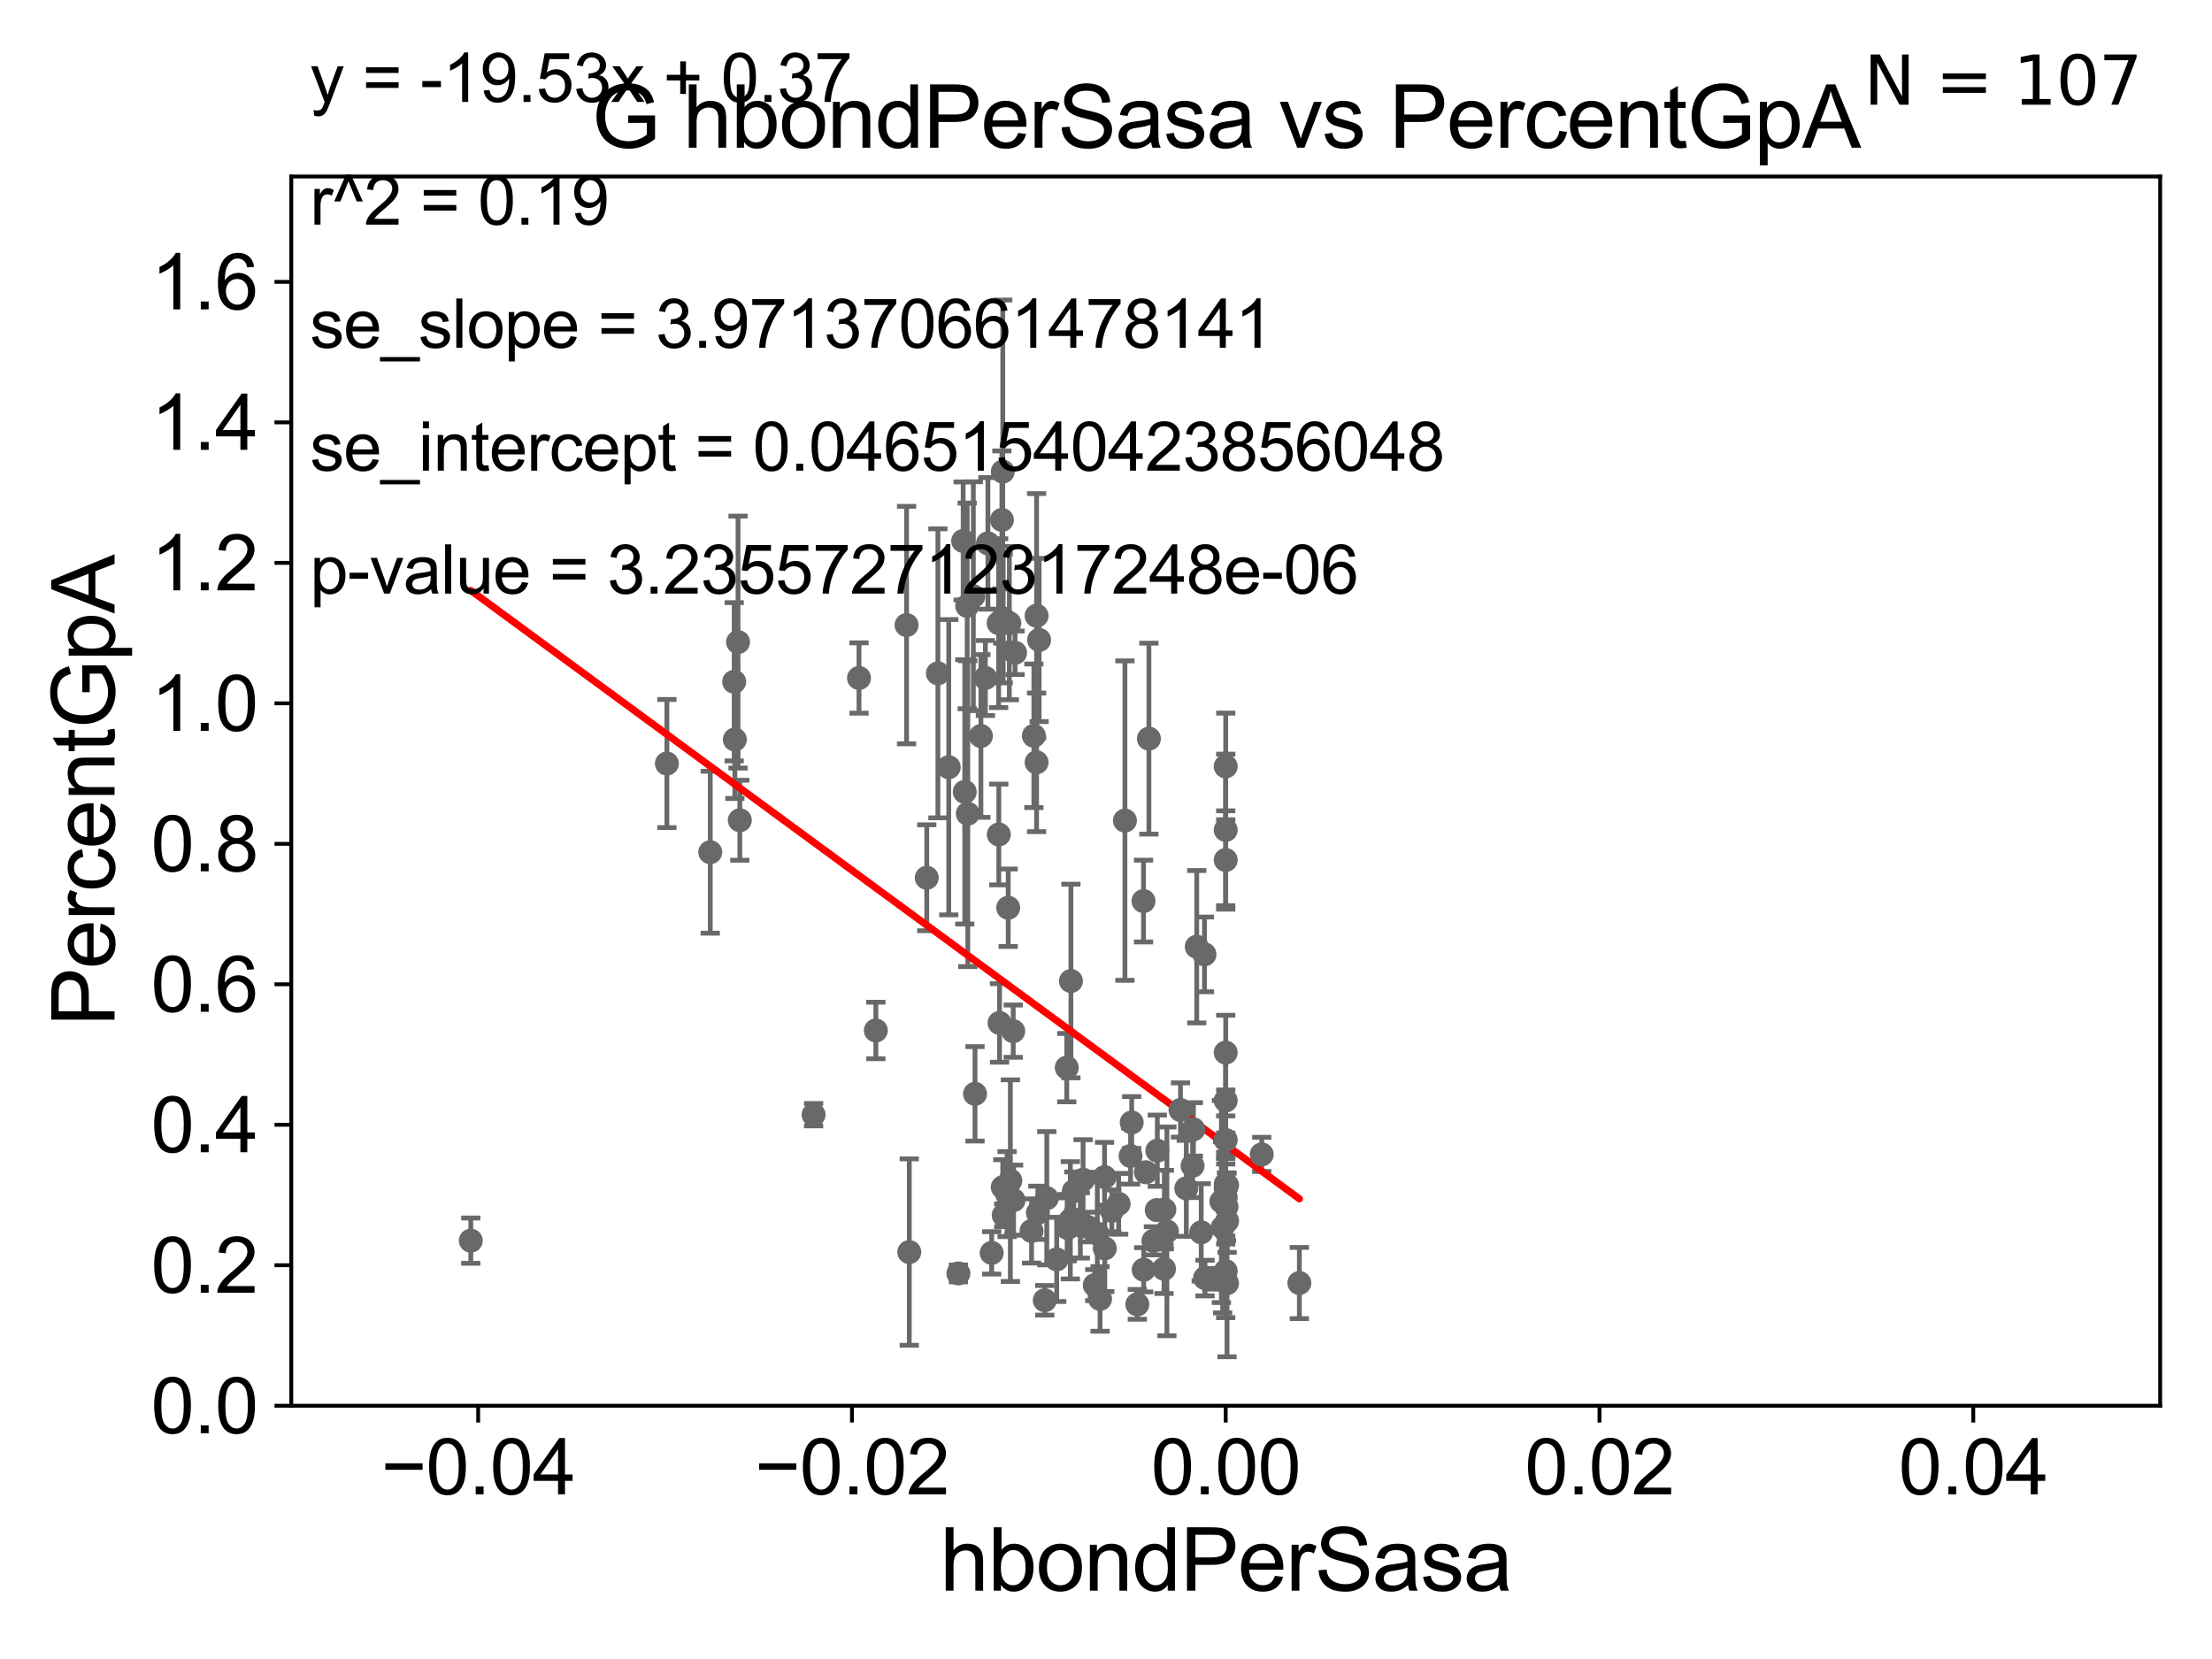 <?xml version="1.0" encoding="utf-8" standalone="no"?>
<!DOCTYPE svg PUBLIC "-//W3C//DTD SVG 1.1//EN"
  "http://www.w3.org/Graphics/SVG/1.1/DTD/svg11.dtd">
<svg xmlns:xlink="http://www.w3.org/1999/xlink" width="460.8pt" height="345.6pt" viewBox="0 0 460.8 345.6" xmlns="http://www.w3.org/2000/svg" version="1.1">
 <defs>
  <style type="text/css">*{stroke-linejoin: round; stroke-linecap: butt}</style>
 </defs>
 <g id="figure_1">
  <g id="patch_1">
   <path d="M 0 345.6 
L 460.8 345.6 
L 460.8 0 
L 0 0 
z
" style="fill: #ffffff"/>
  </g>
  <g id="axes_1">
   <g id="patch_2">
    <path d="M 60.68 292.84 
L 450 292.84 
L 450 36.775 
L 60.68 36.775 
z
" style="fill: #ffffff"/>
   </g>
   <g id="PathCollection_1">
    <defs>
     <path id="m7bf84cfdb6" d="M 0 1.118 
C 0.297 1.118 0.581 1 0.791 0.791 
C 1 0.581 1.118 0.297 1.118 0 
C 1.118 -0.297 1 -0.581 0.791 -0.791 
C 0.581 -1 0.297 -1.118 0 -1.118 
C -0.297 -1.118 -0.581 -1 -0.791 -0.791 
C -1 -0.581 -1.118 -0.297 -1.118 0 
C -1.118 0.297 -1 0.581 -0.791 0.791 
C -0.581 1 -0.297 1.118 0 1.118 
z
" style="stroke: #696969"/>
    </defs>
    <g clip-path="url(#pc07b003b14)">
     <use xlink:href="#m7bf84cfdb6" x="205.273" y="141.24" style="fill: #696969; stroke: #696969"/>
     <use xlink:href="#m7bf84cfdb6" x="216.207" y="252.65" style="fill: #696969; stroke: #696969"/>
     <use xlink:href="#m7bf84cfdb6" x="220.132" y="262.358" style="fill: #696969; stroke: #696969"/>
     <use xlink:href="#m7bf84cfdb6" x="243.088" y="256.522" style="fill: #696969; stroke: #696969"/>
     <use xlink:href="#m7bf84cfdb6" x="201.613" y="169.507" style="fill: #696969; stroke: #696969"/>
     <use xlink:href="#m7bf84cfdb6" x="211.151" y="250.009" style="fill: #696969; stroke: #696969"/>
     <use xlink:href="#m7bf84cfdb6" x="235.52" y="240.815" style="fill: #696969; stroke: #696969"/>
     <use xlink:href="#m7bf84cfdb6" x="189.419" y="260.834" style="fill: #696969; stroke: #696969"/>
     <use xlink:href="#m7bf84cfdb6" x="203.115" y="227.866" style="fill: #696969; stroke: #696969"/>
     <use xlink:href="#m7bf84cfdb6" x="228.061" y="267.707" style="fill: #696969; stroke: #696969"/>
     <use xlink:href="#m7bf84cfdb6" x="252.407" y="266.393" style="fill: #696969; stroke: #696969"/>
     <use xlink:href="#m7bf84cfdb6" x="233.033" y="250.776" style="fill: #696969; stroke: #696969"/>
     <use xlink:href="#m7bf84cfdb6" x="236.925" y="271.722" style="fill: #696969; stroke: #696969"/>
     <use xlink:href="#m7bf84cfdb6" x="255.628" y="254.355" style="fill: #696969; stroke: #696969"/>
     <use xlink:href="#m7bf84cfdb6" x="214.893" y="256.432" style="fill: #696969; stroke: #696969"/>
     <use xlink:href="#m7bf84cfdb6" x="242.486" y="264.321" style="fill: #696969; stroke: #696969"/>
     <use xlink:href="#m7bf84cfdb6" x="255.34" y="247.602" style="fill: #696969; stroke: #696969"/>
     <use xlink:href="#m7bf84cfdb6" x="218.063" y="249.613" style="fill: #696969; stroke: #696969"/>
     <use xlink:href="#m7bf84cfdb6" x="242.554" y="251.983" style="fill: #696969; stroke: #696969"/>
     <use xlink:href="#m7bf84cfdb6" x="225.627" y="245.754" style="fill: #696969; stroke: #696969"/>
     <use xlink:href="#m7bf84cfdb6" x="209.792" y="248.751" style="fill: #696969; stroke: #696969"/>
     <use xlink:href="#m7bf84cfdb6" x="138.925" y="159.059" style="fill: #696969; stroke: #696969"/>
     <use xlink:href="#m7bf84cfdb6" x="240.972" y="252.081" style="fill: #696969; stroke: #696969"/>
     <use xlink:href="#m7bf84cfdb6" x="228.593" y="256.984" style="fill: #696969; stroke: #696969"/>
     <use xlink:href="#m7bf84cfdb6" x="234.344" y="170.946" style="fill: #696969; stroke: #696969"/>
     <use xlink:href="#m7bf84cfdb6" x="226.602" y="255.615" style="fill: #696969; stroke: #696969"/>
     <use xlink:href="#m7bf84cfdb6" x="206.587" y="261.002" style="fill: #696969; stroke: #696969"/>
     <use xlink:href="#m7bf84cfdb6" x="235.755" y="233.836" style="fill: #696969; stroke: #696969"/>
     <use xlink:href="#m7bf84cfdb6" x="231.613" y="252.243" style="fill: #696969; stroke: #696969"/>
     <use xlink:href="#m7bf84cfdb6" x="251.026" y="266.248" style="fill: #696969; stroke: #696969"/>
     <use xlink:href="#m7bf84cfdb6" x="223.095" y="204.363" style="fill: #696969; stroke: #696969"/>
     <use xlink:href="#m7bf84cfdb6" x="255.504" y="251.376" style="fill: #696969; stroke: #696969"/>
     <use xlink:href="#m7bf84cfdb6" x="255.34" y="159.655" style="fill: #696969; stroke: #696969"/>
     <use xlink:href="#m7bf84cfdb6" x="199.653" y="265.277" style="fill: #696969; stroke: #696969"/>
     <use xlink:href="#m7bf84cfdb6" x="229.161" y="270.59" style="fill: #696969; stroke: #696969"/>
     <use xlink:href="#m7bf84cfdb6" x="238.714" y="244.202" style="fill: #696969; stroke: #696969"/>
     <use xlink:href="#m7bf84cfdb6" x="255.34" y="179.153" style="fill: #696969; stroke: #696969"/>
     <use xlink:href="#m7bf84cfdb6" x="169.486" y="232.212" style="fill: #696969; stroke: #696969"/>
     <use xlink:href="#m7bf84cfdb6" x="255.626" y="246.885" style="fill: #696969; stroke: #696969"/>
     <use xlink:href="#m7bf84cfdb6" x="247.129" y="247.556" style="fill: #696969; stroke: #696969"/>
     <use xlink:href="#m7bf84cfdb6" x="255.34" y="246.685" style="fill: #696969; stroke: #696969"/>
     <use xlink:href="#m7bf84cfdb6" x="255.34" y="237.474" style="fill: #696969; stroke: #696969"/>
     <use xlink:href="#m7bf84cfdb6" x="238.215" y="187.708" style="fill: #696969; stroke: #696969"/>
     <use xlink:href="#m7bf84cfdb6" x="250.235" y="256.723" style="fill: #696969; stroke: #696969"/>
     <use xlink:href="#m7bf84cfdb6" x="222.306" y="255.743" style="fill: #696969; stroke: #696969"/>
     <use xlink:href="#m7bf84cfdb6" x="270.681" y="267.277" style="fill: #696969; stroke: #696969"/>
     <use xlink:href="#m7bf84cfdb6" x="216.47" y="133.316" style="fill: #696969; stroke: #696969"/>
     <use xlink:href="#m7bf84cfdb6" x="238.25" y="264.513" style="fill: #696969; stroke: #696969"/>
     <use xlink:href="#m7bf84cfdb6" x="255.34" y="172.893" style="fill: #696969; stroke: #696969"/>
     <use xlink:href="#m7bf84cfdb6" x="222.224" y="222.406" style="fill: #696969; stroke: #696969"/>
     <use xlink:href="#m7bf84cfdb6" x="248.604" y="235.267" style="fill: #696969; stroke: #696969"/>
     <use xlink:href="#m7bf84cfdb6" x="254.709" y="255.685" style="fill: #696969; stroke: #696969"/>
     <use xlink:href="#m7bf84cfdb6" x="209.092" y="253.157" style="fill: #696969; stroke: #696969"/>
     <use xlink:href="#m7bf84cfdb6" x="222.97" y="254.207" style="fill: #696969; stroke: #696969"/>
     <use xlink:href="#m7bf84cfdb6" x="255.34" y="219.277" style="fill: #696969; stroke: #696969"/>
     <use xlink:href="#m7bf84cfdb6" x="254.442" y="250.292" style="fill: #696969; stroke: #696969"/>
     <use xlink:href="#m7bf84cfdb6" x="255.34" y="264.792" style="fill: #696969; stroke: #696969"/>
     <use xlink:href="#m7bf84cfdb6" x="249.304" y="197.218" style="fill: #696969; stroke: #696969"/>
     <use xlink:href="#m7bf84cfdb6" x="222.439" y="255.803" style="fill: #696969; stroke: #696969"/>
     <use xlink:href="#m7bf84cfdb6" x="230.1" y="245.21" style="fill: #696969; stroke: #696969"/>
     <use xlink:href="#m7bf84cfdb6" x="250.914" y="198.817" style="fill: #696969; stroke: #696969"/>
     <use xlink:href="#m7bf84cfdb6" x="239.338" y="153.873" style="fill: #696969; stroke: #696969"/>
     <use xlink:href="#m7bf84cfdb6" x="255.612" y="267.317" style="fill: #696969; stroke: #696969"/>
     <use xlink:href="#m7bf84cfdb6" x="225.054" y="255.283" style="fill: #696969; stroke: #696969"/>
     <use xlink:href="#m7bf84cfdb6" x="230.15" y="260.054" style="fill: #696969; stroke: #696969"/>
     <use xlink:href="#m7bf84cfdb6" x="255.34" y="229.259" style="fill: #696969; stroke: #696969"/>
     <use xlink:href="#m7bf84cfdb6" x="248.435" y="242.849" style="fill: #696969; stroke: #696969"/>
     <use xlink:href="#m7bf84cfdb6" x="223.689" y="248.15" style="fill: #696969; stroke: #696969"/>
     <use xlink:href="#m7bf84cfdb6" x="193.06" y="182.855" style="fill: #696969; stroke: #696969"/>
     <use xlink:href="#m7bf84cfdb6" x="255.34" y="249.421" style="fill: #696969; stroke: #696969"/>
     <use xlink:href="#m7bf84cfdb6" x="153.748" y="133.761" style="fill: #696969; stroke: #696969"/>
     <use xlink:href="#m7bf84cfdb6" x="152.948" y="142.026" style="fill: #696969; stroke: #696969"/>
     <use xlink:href="#m7bf84cfdb6" x="210.263" y="129.815" style="fill: #696969; stroke: #696969"/>
     <use xlink:href="#m7bf84cfdb6" x="208.222" y="213.098" style="fill: #696969; stroke: #696969"/>
     <use xlink:href="#m7bf84cfdb6" x="208.071" y="173.84" style="fill: #696969; stroke: #696969"/>
     <use xlink:href="#m7bf84cfdb6" x="204.34" y="153.321" style="fill: #696969; stroke: #696969"/>
     <use xlink:href="#m7bf84cfdb6" x="241.093" y="239.704" style="fill: #696969; stroke: #696969"/>
     <use xlink:href="#m7bf84cfdb6" x="200.644" y="112.694" style="fill: #696969; stroke: #696969"/>
     <use xlink:href="#m7bf84cfdb6" x="210.025" y="189.101" style="fill: #696969; stroke: #696969"/>
     <use xlink:href="#m7bf84cfdb6" x="195.383" y="140.27" style="fill: #696969; stroke: #696969"/>
     <use xlink:href="#m7bf84cfdb6" x="197.641" y="159.824" style="fill: #696969; stroke: #696969"/>
     <use xlink:href="#m7bf84cfdb6" x="215.376" y="153.276" style="fill: #696969; stroke: #696969"/>
     <use xlink:href="#m7bf84cfdb6" x="211.454" y="135.984" style="fill: #696969; stroke: #696969"/>
     <use xlink:href="#m7bf84cfdb6" x="208.898" y="98.244" style="fill: #696969; stroke: #696969"/>
     <use xlink:href="#m7bf84cfdb6" x="217.642" y="270.872" style="fill: #696969; stroke: #696969"/>
     <use xlink:href="#m7bf84cfdb6" x="211.074" y="214.811" style="fill: #696969; stroke: #696969"/>
     <use xlink:href="#m7bf84cfdb6" x="215.94" y="128.271" style="fill: #696969; stroke: #696969"/>
     <use xlink:href="#m7bf84cfdb6" x="210.476" y="245.953" style="fill: #696969; stroke: #696969"/>
     <use xlink:href="#m7bf84cfdb6" x="262.844" y="240.484" style="fill: #696969; stroke: #696969"/>
     <use xlink:href="#m7bf84cfdb6" x="240.28" y="258.487" style="fill: #696969; stroke: #696969"/>
     <use xlink:href="#m7bf84cfdb6" x="208.031" y="129.809" style="fill: #696969; stroke: #696969"/>
     <use xlink:href="#m7bf84cfdb6" x="200.977" y="164.96" style="fill: #696969; stroke: #696969"/>
     <use xlink:href="#m7bf84cfdb6" x="182.455" y="214.664" style="fill: #696969; stroke: #696969"/>
     <use xlink:href="#m7bf84cfdb6" x="208.891" y="247.319" style="fill: #696969; stroke: #696969"/>
     <use xlink:href="#m7bf84cfdb6" x="188.855" y="130.211" style="fill: #696969; stroke: #696969"/>
     <use xlink:href="#m7bf84cfdb6" x="215.939" y="158.81" style="fill: #696969; stroke: #696969"/>
     <use xlink:href="#m7bf84cfdb6" x="201.483" y="126.225" style="fill: #696969; stroke: #696969"/>
     <use xlink:href="#m7bf84cfdb6" x="178.947" y="141.241" style="fill: #696969; stroke: #696969"/>
     <use xlink:href="#m7bf84cfdb6" x="202.764" y="124.199" style="fill: #696969; stroke: #696969"/>
     <use xlink:href="#m7bf84cfdb6" x="98.077" y="258.452" style="fill: #696969; stroke: #696969"/>
     <use xlink:href="#m7bf84cfdb6" x="245.92" y="231.234" style="fill: #696969; stroke: #696969"/>
     <use xlink:href="#m7bf84cfdb6" x="154.118" y="170.873" style="fill: #696969; stroke: #696969"/>
     <use xlink:href="#m7bf84cfdb6" x="153.081" y="154.059" style="fill: #696969; stroke: #696969"/>
     <use xlink:href="#m7bf84cfdb6" x="205.8" y="113.195" style="fill: #696969; stroke: #696969"/>
     <use xlink:href="#m7bf84cfdb6" x="208.716" y="108.307" style="fill: #696969; stroke: #696969"/>
     <use xlink:href="#m7bf84cfdb6" x="208.978" y="128.83" style="fill: #696969; stroke: #696969"/>
     <use xlink:href="#m7bf84cfdb6" x="147.959" y="177.53" style="fill: #696969; stroke: #696969"/>
    </g>
   </g>
   <g id="matplotlib.axis_1">
    <g id="xtick_1">
     <g id="line2d_1">
      <defs>
       <path id="ma13b274a98" d="M 0 0 
L 0 3.5 
" style="stroke: #000000; stroke-width: 0.8"/>
      </defs>
      <g>
       <use xlink:href="#ma13b274a98" x="99.612" y="292.84" style="stroke: #000000; stroke-width: 0.8"/>
      </g>
     </g>
     <g id="text_1">
      <!-- −0.04 -->
      <g transform="translate(79.371 311.293)scale(0.16 -0.16)">
       <defs>
        <path id="ArialMT-2212" d="M 3381 1997 
L 356 1997 
L 356 2522 
L 3381 2522 
L 3381 1997 
z
" transform="scale(0.016)"/>
        <path id="ArialMT-30" d="M 266 2259 
Q 266 3072 433 3567 
Q 600 4063 929 4331 
Q 1259 4600 1759 4600 
Q 2128 4600 2406 4451 
Q 2684 4303 2865 4023 
Q 3047 3744 3150 3342 
Q 3253 2941 3253 2259 
Q 3253 1453 3087 958 
Q 2922 463 2592 192 
Q 2263 -78 1759 -78 
Q 1097 -78 719 397 
Q 266 969 266 2259 
z
M 844 2259 
Q 844 1131 1108 757 
Q 1372 384 1759 384 
Q 2147 384 2411 759 
Q 2675 1134 2675 2259 
Q 2675 3391 2411 3762 
Q 2147 4134 1753 4134 
Q 1366 4134 1134 3806 
Q 844 3388 844 2259 
z
" transform="scale(0.016)"/>
        <path id="ArialMT-2e" d="M 581 0 
L 581 641 
L 1222 641 
L 1222 0 
L 581 0 
z
" transform="scale(0.016)"/>
        <path id="ArialMT-34" d="M 2069 0 
L 2069 1097 
L 81 1097 
L 81 1613 
L 2172 4581 
L 2631 4581 
L 2631 1613 
L 3250 1613 
L 3250 1097 
L 2631 1097 
L 2631 0 
L 2069 0 
z
M 2069 1613 
L 2069 3678 
L 634 1613 
L 2069 1613 
z
" transform="scale(0.016)"/>
       </defs>
       <use xlink:href="#ArialMT-2212"/>
       <use xlink:href="#ArialMT-30" x="58.398"/>
       <use xlink:href="#ArialMT-2e" x="114.014"/>
       <use xlink:href="#ArialMT-30" x="141.797"/>
       <use xlink:href="#ArialMT-34" x="197.412"/>
      </g>
     </g>
    </g>
    <g id="xtick_2">
     <g id="line2d_2">
      <g>
       <use xlink:href="#ma13b274a98" x="177.476" y="292.84" style="stroke: #000000; stroke-width: 0.8"/>
      </g>
     </g>
     <g id="text_2">
      <!-- −0.02 -->
      <g transform="translate(157.235 311.293)scale(0.16 -0.16)">
       <defs>
        <path id="ArialMT-32" d="M 3222 541 
L 3222 0 
L 194 0 
Q 188 203 259 391 
Q 375 700 629 1000 
Q 884 1300 1366 1694 
Q 2113 2306 2375 2664 
Q 2638 3022 2638 3341 
Q 2638 3675 2398 3904 
Q 2159 4134 1775 4134 
Q 1369 4134 1125 3890 
Q 881 3647 878 3216 
L 300 3275 
Q 359 3922 746 4261 
Q 1134 4600 1788 4600 
Q 2447 4600 2831 4234 
Q 3216 3869 3216 3328 
Q 3216 3053 3103 2787 
Q 2991 2522 2730 2228 
Q 2469 1934 1863 1422 
Q 1356 997 1212 845 
Q 1069 694 975 541 
L 3222 541 
z
" transform="scale(0.016)"/>
       </defs>
       <use xlink:href="#ArialMT-2212"/>
       <use xlink:href="#ArialMT-30" x="58.398"/>
       <use xlink:href="#ArialMT-2e" x="114.014"/>
       <use xlink:href="#ArialMT-30" x="141.797"/>
       <use xlink:href="#ArialMT-32" x="197.412"/>
      </g>
     </g>
    </g>
    <g id="xtick_3">
     <g id="line2d_3">
      <g>
       <use xlink:href="#ma13b274a98" x="255.34" y="292.84" style="stroke: #000000; stroke-width: 0.8"/>
      </g>
     </g>
     <g id="text_3">
      <!-- 0.00 -->
      <g transform="translate(239.771 311.293)scale(0.16 -0.16)">
       <use xlink:href="#ArialMT-30"/>
       <use xlink:href="#ArialMT-2e" x="55.615"/>
       <use xlink:href="#ArialMT-30" x="83.398"/>
       <use xlink:href="#ArialMT-30" x="139.014"/>
      </g>
     </g>
    </g>
    <g id="xtick_4">
     <g id="line2d_4">
      <g>
       <use xlink:href="#ma13b274a98" x="333.204" y="292.84" style="stroke: #000000; stroke-width: 0.8"/>
      </g>
     </g>
     <g id="text_4">
      <!-- 0.02 -->
      <g transform="translate(317.635 311.293)scale(0.16 -0.16)">
       <use xlink:href="#ArialMT-30"/>
       <use xlink:href="#ArialMT-2e" x="55.615"/>
       <use xlink:href="#ArialMT-30" x="83.398"/>
       <use xlink:href="#ArialMT-32" x="139.014"/>
      </g>
     </g>
    </g>
    <g id="xtick_5">
     <g id="line2d_5">
      <g>
       <use xlink:href="#ma13b274a98" x="411.068" y="292.84" style="stroke: #000000; stroke-width: 0.8"/>
      </g>
     </g>
     <g id="text_5">
      <!-- 0.04 -->
      <g transform="translate(395.499 311.293)scale(0.16 -0.16)">
       <use xlink:href="#ArialMT-30"/>
       <use xlink:href="#ArialMT-2e" x="55.615"/>
       <use xlink:href="#ArialMT-30" x="83.398"/>
       <use xlink:href="#ArialMT-34" x="139.014"/>
      </g>
     </g>
    </g>
    <g id="text_6">
     <!-- hbondPerSasa -->
     <g transform="translate(195.798 331.357)scale(0.18 -0.18)">
      <defs>
       <path id="ArialMT-68" d="M 422 0 
L 422 4581 
L 984 4581 
L 984 2938 
Q 1378 3394 1978 3394 
Q 2347 3394 2619 3248 
Q 2891 3103 3008 2847 
Q 3125 2591 3125 2103 
L 3125 0 
L 2563 0 
L 2563 2103 
Q 2563 2525 2380 2717 
Q 2197 2909 1863 2909 
Q 1613 2909 1392 2779 
Q 1172 2650 1078 2428 
Q 984 2206 984 1816 
L 984 0 
L 422 0 
z
" transform="scale(0.016)"/>
       <path id="ArialMT-62" d="M 941 0 
L 419 0 
L 419 4581 
L 981 4581 
L 981 2947 
Q 1338 3394 1891 3394 
Q 2197 3394 2470 3270 
Q 2744 3147 2920 2923 
Q 3097 2700 3197 2384 
Q 3297 2069 3297 1709 
Q 3297 856 2875 390 
Q 2453 -75 1863 -75 
Q 1275 -75 941 416 
L 941 0 
z
M 934 1684 
Q 934 1088 1097 822 
Q 1363 388 1816 388 
Q 2184 388 2453 708 
Q 2722 1028 2722 1663 
Q 2722 2313 2464 2622 
Q 2206 2931 1841 2931 
Q 1472 2931 1203 2611 
Q 934 2291 934 1684 
z
" transform="scale(0.016)"/>
       <path id="ArialMT-6f" d="M 213 1659 
Q 213 2581 725 3025 
Q 1153 3394 1769 3394 
Q 2453 3394 2887 2945 
Q 3322 2497 3322 1706 
Q 3322 1066 3130 698 
Q 2938 331 2570 128 
Q 2203 -75 1769 -75 
Q 1072 -75 642 372 
Q 213 819 213 1659 
z
M 791 1659 
Q 791 1022 1069 705 
Q 1347 388 1769 388 
Q 2188 388 2466 706 
Q 2744 1025 2744 1678 
Q 2744 2294 2464 2611 
Q 2184 2928 1769 2928 
Q 1347 2928 1069 2612 
Q 791 2297 791 1659 
z
" transform="scale(0.016)"/>
       <path id="ArialMT-6e" d="M 422 0 
L 422 3319 
L 928 3319 
L 928 2847 
Q 1294 3394 1984 3394 
Q 2284 3394 2536 3286 
Q 2788 3178 2913 3003 
Q 3038 2828 3088 2588 
Q 3119 2431 3119 2041 
L 3119 0 
L 2556 0 
L 2556 2019 
Q 2556 2363 2490 2533 
Q 2425 2703 2258 2804 
Q 2091 2906 1866 2906 
Q 1506 2906 1245 2678 
Q 984 2450 984 1813 
L 984 0 
L 422 0 
z
" transform="scale(0.016)"/>
       <path id="ArialMT-64" d="M 2575 0 
L 2575 419 
Q 2259 -75 1647 -75 
Q 1250 -75 917 144 
Q 584 363 401 755 
Q 219 1147 219 1656 
Q 219 2153 384 2558 
Q 550 2963 881 3178 
Q 1213 3394 1622 3394 
Q 1922 3394 2156 3267 
Q 2391 3141 2538 2938 
L 2538 4581 
L 3097 4581 
L 3097 0 
L 2575 0 
z
M 797 1656 
Q 797 1019 1065 703 
Q 1334 388 1700 388 
Q 2069 388 2326 689 
Q 2584 991 2584 1609 
Q 2584 2291 2321 2609 
Q 2059 2928 1675 2928 
Q 1300 2928 1048 2622 
Q 797 2316 797 1656 
z
" transform="scale(0.016)"/>
       <path id="ArialMT-50" d="M 494 0 
L 494 4581 
L 2222 4581 
Q 2678 4581 2919 4538 
Q 3256 4481 3484 4323 
Q 3713 4166 3852 3881 
Q 3991 3597 3991 3256 
Q 3991 2672 3619 2267 
Q 3247 1863 2275 1863 
L 1100 1863 
L 1100 0 
L 494 0 
z
M 1100 2403 
L 2284 2403 
Q 2872 2403 3119 2622 
Q 3366 2841 3366 3238 
Q 3366 3525 3220 3729 
Q 3075 3934 2838 4000 
Q 2684 4041 2272 4041 
L 1100 4041 
L 1100 2403 
z
" transform="scale(0.016)"/>
       <path id="ArialMT-65" d="M 2694 1069 
L 3275 997 
Q 3138 488 2766 206 
Q 2394 -75 1816 -75 
Q 1088 -75 661 373 
Q 234 822 234 1631 
Q 234 2469 665 2931 
Q 1097 3394 1784 3394 
Q 2450 3394 2872 2941 
Q 3294 2488 3294 1666 
Q 3294 1616 3291 1516 
L 816 1516 
Q 847 969 1125 678 
Q 1403 388 1819 388 
Q 2128 388 2347 550 
Q 2566 713 2694 1069 
z
M 847 1978 
L 2700 1978 
Q 2663 2397 2488 2606 
Q 2219 2931 1791 2931 
Q 1403 2931 1139 2672 
Q 875 2413 847 1978 
z
" transform="scale(0.016)"/>
       <path id="ArialMT-72" d="M 416 0 
L 416 3319 
L 922 3319 
L 922 2816 
Q 1116 3169 1280 3281 
Q 1444 3394 1641 3394 
Q 1925 3394 2219 3213 
L 2025 2691 
Q 1819 2813 1613 2813 
Q 1428 2813 1281 2702 
Q 1134 2591 1072 2394 
Q 978 2094 978 1738 
L 978 0 
L 416 0 
z
" transform="scale(0.016)"/>
       <path id="ArialMT-53" d="M 288 1472 
L 859 1522 
Q 900 1178 1048 958 
Q 1197 738 1509 602 
Q 1822 466 2213 466 
Q 2559 466 2825 569 
Q 3091 672 3220 851 
Q 3350 1031 3350 1244 
Q 3350 1459 3225 1620 
Q 3100 1781 2813 1891 
Q 2628 1963 1997 2114 
Q 1366 2266 1113 2400 
Q 784 2572 623 2826 
Q 463 3081 463 3397 
Q 463 3744 659 4045 
Q 856 4347 1234 4503 
Q 1613 4659 2075 4659 
Q 2584 4659 2973 4495 
Q 3363 4331 3572 4012 
Q 3781 3694 3797 3291 
L 3216 3247 
Q 3169 3681 2898 3903 
Q 2628 4125 2100 4125 
Q 1550 4125 1298 3923 
Q 1047 3722 1047 3438 
Q 1047 3191 1225 3031 
Q 1400 2872 2139 2705 
Q 2878 2538 3153 2413 
Q 3553 2228 3743 1945 
Q 3934 1663 3934 1294 
Q 3934 928 3725 604 
Q 3516 281 3123 101 
Q 2731 -78 2241 -78 
Q 1619 -78 1198 103 
Q 778 284 539 648 
Q 300 1013 288 1472 
z
" transform="scale(0.016)"/>
       <path id="ArialMT-61" d="M 2588 409 
Q 2275 144 1986 34 
Q 1697 -75 1366 -75 
Q 819 -75 525 192 
Q 231 459 231 875 
Q 231 1119 342 1320 
Q 453 1522 633 1644 
Q 813 1766 1038 1828 
Q 1203 1872 1538 1913 
Q 2219 1994 2541 2106 
Q 2544 2222 2544 2253 
Q 2544 2597 2384 2738 
Q 2169 2928 1744 2928 
Q 1347 2928 1158 2789 
Q 969 2650 878 2297 
L 328 2372 
Q 403 2725 575 2942 
Q 747 3159 1072 3276 
Q 1397 3394 1825 3394 
Q 2250 3394 2515 3294 
Q 2781 3194 2906 3042 
Q 3031 2891 3081 2659 
Q 3109 2516 3109 2141 
L 3109 1391 
Q 3109 606 3145 398 
Q 3181 191 3288 0 
L 2700 0 
Q 2613 175 2588 409 
z
M 2541 1666 
Q 2234 1541 1622 1453 
Q 1275 1403 1131 1340 
Q 988 1278 909 1158 
Q 831 1038 831 891 
Q 831 666 1001 516 
Q 1172 366 1500 366 
Q 1825 366 2078 508 
Q 2331 650 2450 897 
Q 2541 1088 2541 1459 
L 2541 1666 
z
" transform="scale(0.016)"/>
       <path id="ArialMT-73" d="M 197 991 
L 753 1078 
Q 800 744 1014 566 
Q 1228 388 1613 388 
Q 2000 388 2187 545 
Q 2375 703 2375 916 
Q 2375 1106 2209 1216 
Q 2094 1291 1634 1406 
Q 1016 1563 777 1677 
Q 538 1791 414 1992 
Q 291 2194 291 2438 
Q 291 2659 392 2848 
Q 494 3038 669 3163 
Q 800 3259 1026 3326 
Q 1253 3394 1513 3394 
Q 1903 3394 2198 3281 
Q 2494 3169 2634 2976 
Q 2775 2784 2828 2463 
L 2278 2388 
Q 2241 2644 2061 2787 
Q 1881 2931 1553 2931 
Q 1166 2931 1000 2803 
Q 834 2675 834 2503 
Q 834 2394 903 2306 
Q 972 2216 1119 2156 
Q 1203 2125 1616 2013 
Q 2213 1853 2448 1751 
Q 2684 1650 2818 1456 
Q 2953 1263 2953 975 
Q 2953 694 2789 445 
Q 2625 197 2315 61 
Q 2006 -75 1616 -75 
Q 969 -75 630 194 
Q 291 463 197 991 
z
" transform="scale(0.016)"/>
      </defs>
      <use xlink:href="#ArialMT-68"/>
      <use xlink:href="#ArialMT-62" x="55.615"/>
      <use xlink:href="#ArialMT-6f" x="111.23"/>
      <use xlink:href="#ArialMT-6e" x="166.846"/>
      <use xlink:href="#ArialMT-64" x="222.461"/>
      <use xlink:href="#ArialMT-50" x="278.076"/>
      <use xlink:href="#ArialMT-65" x="344.775"/>
      <use xlink:href="#ArialMT-72" x="400.391"/>
      <use xlink:href="#ArialMT-53" x="433.691"/>
      <use xlink:href="#ArialMT-61" x="500.391"/>
      <use xlink:href="#ArialMT-73" x="556.006"/>
      <use xlink:href="#ArialMT-61" x="606.006"/>
     </g>
    </g>
   </g>
   <g id="matplotlib.axis_2">
    <g id="ytick_1">
     <g id="line2d_6">
      <defs>
       <path id="m0a6b36a737" d="M 0 0 
L -3.5 0 
" style="stroke: #000000; stroke-width: 0.8"/>
      </defs>
      <g>
       <use xlink:href="#m0a6b36a737" x="60.68" y="292.84" style="stroke: #000000; stroke-width: 0.8"/>
      </g>
     </g>
     <g id="text_7">
      <!-- 0.0 -->
      <g transform="translate(31.44 298.566)scale(0.16 -0.16)">
       <use xlink:href="#ArialMT-30"/>
       <use xlink:href="#ArialMT-2e" x="55.615"/>
       <use xlink:href="#ArialMT-30" x="83.398"/>
      </g>
     </g>
    </g>
    <g id="ytick_2">
     <g id="line2d_7">
      <g>
       <use xlink:href="#m0a6b36a737" x="60.68" y="263.575" style="stroke: #000000; stroke-width: 0.8"/>
      </g>
     </g>
     <g id="text_8">
      <!-- 0.2 -->
      <g transform="translate(31.44 269.302)scale(0.16 -0.16)">
       <use xlink:href="#ArialMT-30"/>
       <use xlink:href="#ArialMT-2e" x="55.615"/>
       <use xlink:href="#ArialMT-32" x="83.398"/>
      </g>
     </g>
    </g>
    <g id="ytick_3">
     <g id="line2d_8">
      <g>
       <use xlink:href="#m0a6b36a737" x="60.68" y="234.311" style="stroke: #000000; stroke-width: 0.8"/>
      </g>
     </g>
     <g id="text_9">
      <!-- 0.4 -->
      <g transform="translate(31.44 240.037)scale(0.16 -0.16)">
       <use xlink:href="#ArialMT-30"/>
       <use xlink:href="#ArialMT-2e" x="55.615"/>
       <use xlink:href="#ArialMT-34" x="83.398"/>
      </g>
     </g>
    </g>
    <g id="ytick_4">
     <g id="line2d_9">
      <g>
       <use xlink:href="#m0a6b36a737" x="60.68" y="205.046" style="stroke: #000000; stroke-width: 0.8"/>
      </g>
     </g>
     <g id="text_10">
      <!-- 0.6 -->
      <g transform="translate(31.44 210.772)scale(0.16 -0.16)">
       <defs>
        <path id="ArialMT-36" d="M 3184 3459 
L 2625 3416 
Q 2550 3747 2413 3897 
Q 2184 4138 1850 4138 
Q 1581 4138 1378 3988 
Q 1113 3794 959 3422 
Q 806 3050 800 2363 
Q 1003 2672 1297 2822 
Q 1591 2972 1913 2972 
Q 2475 2972 2870 2558 
Q 3266 2144 3266 1488 
Q 3266 1056 3080 686 
Q 2894 316 2569 119 
Q 2244 -78 1831 -78 
Q 1128 -78 684 439 
Q 241 956 241 2144 
Q 241 3472 731 4075 
Q 1159 4600 1884 4600 
Q 2425 4600 2770 4297 
Q 3116 3994 3184 3459 
z
M 888 1484 
Q 888 1194 1011 928 
Q 1134 663 1356 523 
Q 1578 384 1822 384 
Q 2178 384 2434 671 
Q 2691 959 2691 1453 
Q 2691 1928 2437 2201 
Q 2184 2475 1800 2475 
Q 1419 2475 1153 2201 
Q 888 1928 888 1484 
z
" transform="scale(0.016)"/>
       </defs>
       <use xlink:href="#ArialMT-30"/>
       <use xlink:href="#ArialMT-2e" x="55.615"/>
       <use xlink:href="#ArialMT-36" x="83.398"/>
      </g>
     </g>
    </g>
    <g id="ytick_5">
     <g id="line2d_10">
      <g>
       <use xlink:href="#m0a6b36a737" x="60.68" y="175.782" style="stroke: #000000; stroke-width: 0.8"/>
      </g>
     </g>
     <g id="text_11">
      <!-- 0.8 -->
      <g transform="translate(31.44 181.508)scale(0.16 -0.16)">
       <defs>
        <path id="ArialMT-38" d="M 1131 2484 
Q 781 2613 612 2850 
Q 444 3088 444 3419 
Q 444 3919 803 4259 
Q 1163 4600 1759 4600 
Q 2359 4600 2725 4251 
Q 3091 3903 3091 3403 
Q 3091 3084 2923 2848 
Q 2756 2613 2416 2484 
Q 2838 2347 3058 2040 
Q 3278 1734 3278 1309 
Q 3278 722 2862 322 
Q 2447 -78 1769 -78 
Q 1091 -78 675 323 
Q 259 725 259 1325 
Q 259 1772 486 2073 
Q 713 2375 1131 2484 
z
M 1019 3438 
Q 1019 3113 1228 2906 
Q 1438 2700 1772 2700 
Q 2097 2700 2305 2904 
Q 2513 3109 2513 3406 
Q 2513 3716 2298 3927 
Q 2084 4138 1766 4138 
Q 1444 4138 1231 3931 
Q 1019 3725 1019 3438 
z
M 838 1322 
Q 838 1081 952 856 
Q 1066 631 1291 507 
Q 1516 384 1775 384 
Q 2178 384 2440 643 
Q 2703 903 2703 1303 
Q 2703 1709 2433 1975 
Q 2163 2241 1756 2241 
Q 1359 2241 1098 1978 
Q 838 1716 838 1322 
z
" transform="scale(0.016)"/>
       </defs>
       <use xlink:href="#ArialMT-30"/>
       <use xlink:href="#ArialMT-2e" x="55.615"/>
       <use xlink:href="#ArialMT-38" x="83.398"/>
      </g>
     </g>
    </g>
    <g id="ytick_6">
     <g id="line2d_11">
      <g>
       <use xlink:href="#m0a6b36a737" x="60.68" y="146.517" style="stroke: #000000; stroke-width: 0.8"/>
      </g>
     </g>
     <g id="text_12">
      <!-- 1.0 -->
      <g transform="translate(31.44 152.243)scale(0.16 -0.16)">
       <defs>
        <path id="ArialMT-31" d="M 2384 0 
L 1822 0 
L 1822 3584 
Q 1619 3391 1289 3197 
Q 959 3003 697 2906 
L 697 3450 
Q 1169 3672 1522 3987 
Q 1875 4303 2022 4600 
L 2384 4600 
L 2384 0 
z
" transform="scale(0.016)"/>
       </defs>
       <use xlink:href="#ArialMT-31"/>
       <use xlink:href="#ArialMT-2e" x="55.615"/>
       <use xlink:href="#ArialMT-30" x="83.398"/>
      </g>
     </g>
    </g>
    <g id="ytick_7">
     <g id="line2d_12">
      <g>
       <use xlink:href="#m0a6b36a737" x="60.68" y="117.252" style="stroke: #000000; stroke-width: 0.8"/>
      </g>
     </g>
     <g id="text_13">
      <!-- 1.2 -->
      <g transform="translate(31.44 122.979)scale(0.16 -0.16)">
       <use xlink:href="#ArialMT-31"/>
       <use xlink:href="#ArialMT-2e" x="55.615"/>
       <use xlink:href="#ArialMT-32" x="83.398"/>
      </g>
     </g>
    </g>
    <g id="ytick_8">
     <g id="line2d_13">
      <g>
       <use xlink:href="#m0a6b36a737" x="60.68" y="87.988" style="stroke: #000000; stroke-width: 0.8"/>
      </g>
     </g>
     <g id="text_14">
      <!-- 1.4 -->
      <g transform="translate(31.44 93.714)scale(0.16 -0.16)">
       <use xlink:href="#ArialMT-31"/>
       <use xlink:href="#ArialMT-2e" x="55.615"/>
       <use xlink:href="#ArialMT-34" x="83.398"/>
      </g>
     </g>
    </g>
    <g id="ytick_9">
     <g id="line2d_14">
      <g>
       <use xlink:href="#m0a6b36a737" x="60.68" y="58.723" style="stroke: #000000; stroke-width: 0.8"/>
      </g>
     </g>
     <g id="text_15">
      <!-- 1.6 -->
      <g transform="translate(31.44 64.45)scale(0.16 -0.16)">
       <use xlink:href="#ArialMT-31"/>
       <use xlink:href="#ArialMT-2e" x="55.615"/>
       <use xlink:href="#ArialMT-36" x="83.398"/>
      </g>
     </g>
    </g>
    <g id="text_16">
     <!-- PercentGpA -->
     <g transform="translate(23.863 213.831)rotate(-90)scale(0.18 -0.18)">
      <defs>
       <path id="ArialMT-63" d="M 2588 1216 
L 3141 1144 
Q 3050 572 2676 248 
Q 2303 -75 1759 -75 
Q 1078 -75 664 370 
Q 250 816 250 1647 
Q 250 2184 428 2587 
Q 606 2991 970 3192 
Q 1334 3394 1763 3394 
Q 2303 3394 2647 3120 
Q 2991 2847 3088 2344 
L 2541 2259 
Q 2463 2594 2264 2762 
Q 2066 2931 1784 2931 
Q 1359 2931 1093 2626 
Q 828 2322 828 1663 
Q 828 994 1084 691 
Q 1341 388 1753 388 
Q 2084 388 2306 591 
Q 2528 794 2588 1216 
z
" transform="scale(0.016)"/>
       <path id="ArialMT-74" d="M 1650 503 
L 1731 6 
Q 1494 -44 1306 -44 
Q 1000 -44 831 53 
Q 663 150 594 308 
Q 525 466 525 972 
L 525 2881 
L 113 2881 
L 113 3319 
L 525 3319 
L 525 4141 
L 1084 4478 
L 1084 3319 
L 1650 3319 
L 1650 2881 
L 1084 2881 
L 1084 941 
Q 1084 700 1114 631 
Q 1144 563 1211 522 
Q 1278 481 1403 481 
Q 1497 481 1650 503 
z
" transform="scale(0.016)"/>
       <path id="ArialMT-47" d="M 2638 1797 
L 2638 2334 
L 4578 2338 
L 4578 638 
Q 4131 281 3656 101 
Q 3181 -78 2681 -78 
Q 2006 -78 1454 211 
Q 903 500 622 1047 
Q 341 1594 341 2269 
Q 341 2938 620 3517 
Q 900 4097 1425 4378 
Q 1950 4659 2634 4659 
Q 3131 4659 3532 4498 
Q 3934 4338 4162 4050 
Q 4391 3763 4509 3300 
L 3963 3150 
Q 3859 3500 3706 3700 
Q 3553 3900 3268 4020 
Q 2984 4141 2638 4141 
Q 2222 4141 1919 4014 
Q 1616 3888 1430 3681 
Q 1244 3475 1141 3228 
Q 966 2803 966 2306 
Q 966 1694 1177 1281 
Q 1388 869 1791 669 
Q 2194 469 2647 469 
Q 3041 469 3416 620 
Q 3791 772 3984 944 
L 3984 1797 
L 2638 1797 
z
" transform="scale(0.016)"/>
       <path id="ArialMT-70" d="M 422 -1272 
L 422 3319 
L 934 3319 
L 934 2888 
Q 1116 3141 1344 3267 
Q 1572 3394 1897 3394 
Q 2322 3394 2647 3175 
Q 2972 2956 3137 2557 
Q 3303 2159 3303 1684 
Q 3303 1175 3120 767 
Q 2938 359 2589 142 
Q 2241 -75 1856 -75 
Q 1575 -75 1351 44 
Q 1128 163 984 344 
L 984 -1272 
L 422 -1272 
z
M 931 1641 
Q 931 1000 1190 694 
Q 1450 388 1819 388 
Q 2194 388 2461 705 
Q 2728 1022 2728 1688 
Q 2728 2322 2467 2637 
Q 2206 2953 1844 2953 
Q 1484 2953 1207 2617 
Q 931 2281 931 1641 
z
" transform="scale(0.016)"/>
       <path id="ArialMT-41" d="M -9 0 
L 1750 4581 
L 2403 4581 
L 4278 0 
L 3588 0 
L 3053 1388 
L 1138 1388 
L 634 0 
L -9 0 
z
M 1313 1881 
L 2866 1881 
L 2388 3150 
Q 2169 3728 2063 4100 
Q 1975 3659 1816 3225 
L 1313 1881 
z
" transform="scale(0.016)"/>
      </defs>
      <use xlink:href="#ArialMT-50"/>
      <use xlink:href="#ArialMT-65" x="66.699"/>
      <use xlink:href="#ArialMT-72" x="122.314"/>
      <use xlink:href="#ArialMT-63" x="155.615"/>
      <use xlink:href="#ArialMT-65" x="205.615"/>
      <use xlink:href="#ArialMT-6e" x="261.23"/>
      <use xlink:href="#ArialMT-74" x="316.846"/>
      <use xlink:href="#ArialMT-47" x="344.629"/>
      <use xlink:href="#ArialMT-70" x="422.412"/>
      <use xlink:href="#ArialMT-41" x="478.027"/>
     </g>
    </g>
   </g>
   <g id="LineCollection_1">
    <path d="M 205.273 149.056 
L 205.273 133.425 
" clip-path="url(#pc07b003b14)" style="fill: none; stroke: #696969"/>
    <path d="M 216.207 258.203 
L 216.207 247.098 
" clip-path="url(#pc07b003b14)" style="fill: none; stroke: #696969"/>
    <path d="M 220.132 271.128 
L 220.132 253.587 
" clip-path="url(#pc07b003b14)" style="fill: none; stroke: #696969"/>
    <path d="M 243.088 278.265 
L 243.088 234.779 
" clip-path="url(#pc07b003b14)" style="fill: none; stroke: #696969"/>
    <path d="M 201.613 201.362 
L 201.613 137.652 
" clip-path="url(#pc07b003b14)" style="fill: none; stroke: #696969"/>
    <path d="M 211.151 257.312 
L 211.151 242.705 
" clip-path="url(#pc07b003b14)" style="fill: none; stroke: #696969"/>
    <path d="M 235.52 246.66 
L 235.52 234.97 
" clip-path="url(#pc07b003b14)" style="fill: none; stroke: #696969"/>
    <path d="M 189.419 280.25 
L 189.419 241.418 
" clip-path="url(#pc07b003b14)" style="fill: none; stroke: #696969"/>
    <path d="M 203.115 237.702 
L 203.115 218.03 
" clip-path="url(#pc07b003b14)" style="fill: none; stroke: #696969"/>
    <path d="M 228.061 270.937 
L 228.061 264.478 
" clip-path="url(#pc07b003b14)" style="fill: none; stroke: #696969"/>
    <path d="M 252.407 268.544 
L 252.407 264.241 
" clip-path="url(#pc07b003b14)" style="fill: none; stroke: #696969"/>
    <path d="M 233.033 257.105 
L 233.033 244.446 
" clip-path="url(#pc07b003b14)" style="fill: none; stroke: #696969"/>
    <path d="M 236.925 274.828 
L 236.925 268.615 
" clip-path="url(#pc07b003b14)" style="fill: none; stroke: #696969"/>
    <path d="M 255.628 260.892 
L 255.628 247.818 
" clip-path="url(#pc07b003b14)" style="fill: none; stroke: #696969"/>
    <path d="M 214.893 263.115 
L 214.893 249.749 
" clip-path="url(#pc07b003b14)" style="fill: none; stroke: #696969"/>
    <path d="M 242.486 269.458 
L 242.486 259.183 
" clip-path="url(#pc07b003b14)" style="fill: none; stroke: #696969"/>
    <path d="M 255.34 259.163 
L 255.34 236.042 
" clip-path="url(#pc07b003b14)" style="fill: none; stroke: #696969"/>
    <path d="M 218.063 263.493 
L 218.063 235.733 
" clip-path="url(#pc07b003b14)" style="fill: none; stroke: #696969"/>
    <path d="M 242.554 260.17 
L 242.554 243.796 
" clip-path="url(#pc07b003b14)" style="fill: none; stroke: #696969"/>
    <path d="M 225.627 254.087 
L 225.627 237.421 
" clip-path="url(#pc07b003b14)" style="fill: none; stroke: #696969"/>
    <path d="M 209.792 257.604 
L 209.792 239.897 
" clip-path="url(#pc07b003b14)" style="fill: none; stroke: #696969"/>
    <path d="M 138.925 172.405 
L 138.925 145.712 
" clip-path="url(#pc07b003b14)" style="fill: none; stroke: #696969"/>
    <path d="M 240.972 253.009 
L 240.972 251.154 
" clip-path="url(#pc07b003b14)" style="fill: none; stroke: #696969"/>
    <path d="M 228.593 269.774 
L 228.593 244.195 
" clip-path="url(#pc07b003b14)" style="fill: none; stroke: #696969"/>
    <path d="M 234.344 204.216 
L 234.344 137.675 
" clip-path="url(#pc07b003b14)" style="fill: none; stroke: #696969"/>
    <path d="M 226.602 258.705 
L 226.602 252.525 
" clip-path="url(#pc07b003b14)" style="fill: none; stroke: #696969"/>
    <path d="M 206.587 265.417 
L 206.587 256.587 
" clip-path="url(#pc07b003b14)" style="fill: none; stroke: #696969"/>
    <path d="M 235.755 239.232 
L 235.755 228.441 
" clip-path="url(#pc07b003b14)" style="fill: none; stroke: #696969"/>
    <path d="M 231.613 256.6 
L 231.613 247.887 
" clip-path="url(#pc07b003b14)" style="fill: none; stroke: #696969"/>
    <path d="M 251.026 269.956 
L 251.026 262.541 
" clip-path="url(#pc07b003b14)" style="fill: none; stroke: #696969"/>
    <path d="M 223.095 224.535 
L 223.095 184.191 
" clip-path="url(#pc07b003b14)" style="fill: none; stroke: #696969"/>
    <path d="M 255.504 258.437 
L 255.504 244.315 
" clip-path="url(#pc07b003b14)" style="fill: none; stroke: #696969"/>
    <path d="M 255.34 170.762 
L 255.34 148.549 
" clip-path="url(#pc07b003b14)" style="fill: none; stroke: #696969"/>
    <path d="M 199.653 267.031 
L 199.653 263.524 
" clip-path="url(#pc07b003b14)" style="fill: none; stroke: #696969"/>
    <path d="M 229.161 277.318 
L 229.161 263.863 
" clip-path="url(#pc07b003b14)" style="fill: none; stroke: #696969"/>
    <path d="M 238.714 245.048 
L 238.714 243.356 
" clip-path="url(#pc07b003b14)" style="fill: none; stroke: #696969"/>
    <path d="M 255.34 189.393 
L 255.34 168.912 
" clip-path="url(#pc07b003b14)" style="fill: none; stroke: #696969"/>
    <path d="M 169.486 234.539 
L 169.486 229.884 
" clip-path="url(#pc07b003b14)" style="fill: none; stroke: #696969"/>
    <path d="M 255.626 249.355 
L 255.626 244.416 
" clip-path="url(#pc07b003b14)" style="fill: none; stroke: #696969"/>
    <path d="M 247.129 257.55 
L 247.129 237.562 
" clip-path="url(#pc07b003b14)" style="fill: none; stroke: #696969"/>
    <path d="M 255.34 252.356 
L 255.34 241.013 
" clip-path="url(#pc07b003b14)" style="fill: none; stroke: #696969"/>
    <path d="M 255.34 242.487 
L 255.34 232.462 
" clip-path="url(#pc07b003b14)" style="fill: none; stroke: #696969"/>
    <path d="M 238.215 196.225 
L 238.215 179.191 
" clip-path="url(#pc07b003b14)" style="fill: none; stroke: #696969"/>
    <path d="M 250.235 266.86 
L 250.235 246.586 
" clip-path="url(#pc07b003b14)" style="fill: none; stroke: #696969"/>
    <path d="M 222.306 262.659 
L 222.306 248.826 
" clip-path="url(#pc07b003b14)" style="fill: none; stroke: #696969"/>
    <path d="M 270.681 274.692 
L 270.681 259.863 
" clip-path="url(#pc07b003b14)" style="fill: none; stroke: #696969"/>
    <path d="M 216.47 150.319 
L 216.47 116.313 
" clip-path="url(#pc07b003b14)" style="fill: none; stroke: #696969"/>
    <path d="M 238.25 269.123 
L 238.25 259.904 
" clip-path="url(#pc07b003b14)" style="fill: none; stroke: #696969"/>
    <path d="M 255.34 188.684 
L 255.34 157.102 
" clip-path="url(#pc07b003b14)" style="fill: none; stroke: #696969"/>
    <path d="M 222.224 229.527 
L 222.224 215.285 
" clip-path="url(#pc07b003b14)" style="fill: none; stroke: #696969"/>
    <path d="M 248.604 240.826 
L 248.604 229.709 
" clip-path="url(#pc07b003b14)" style="fill: none; stroke: #696969"/>
    <path d="M 254.709 273.5 
L 254.709 237.871 
" clip-path="url(#pc07b003b14)" style="fill: none; stroke: #696969"/>
    <path d="M 209.092 255.535 
L 209.092 250.779 
" clip-path="url(#pc07b003b14)" style="fill: none; stroke: #696969"/>
    <path d="M 222.97 266.424 
L 222.97 241.991 
" clip-path="url(#pc07b003b14)" style="fill: none; stroke: #696969"/>
    <path d="M 255.34 227.063 
L 255.34 211.491 
" clip-path="url(#pc07b003b14)" style="fill: none; stroke: #696969"/>
    <path d="M 254.442 271.346 
L 254.442 229.237 
" clip-path="url(#pc07b003b14)" style="fill: none; stroke: #696969"/>
    <path d="M 255.34 274.495 
L 255.34 255.089 
" clip-path="url(#pc07b003b14)" style="fill: none; stroke: #696969"/>
    <path d="M 249.304 213.092 
L 249.304 181.345 
" clip-path="url(#pc07b003b14)" style="fill: none; stroke: #696969"/>
    <path d="M 222.439 262.07 
L 222.439 249.537 
" clip-path="url(#pc07b003b14)" style="fill: none; stroke: #696969"/>
    <path d="M 230.1 252.444 
L 230.1 237.976 
" clip-path="url(#pc07b003b14)" style="fill: none; stroke: #696969"/>
    <path d="M 250.914 206.602 
L 250.914 191.033 
" clip-path="url(#pc07b003b14)" style="fill: none; stroke: #696969"/>
    <path d="M 239.338 173.761 
L 239.338 133.985 
" clip-path="url(#pc07b003b14)" style="fill: none; stroke: #696969"/>
    <path d="M 255.612 282.644 
L 255.612 251.989 
" clip-path="url(#pc07b003b14)" style="fill: none; stroke: #696969"/>
    <path d="M 225.054 262.089 
L 225.054 248.477 
" clip-path="url(#pc07b003b14)" style="fill: none; stroke: #696969"/>
    <path d="M 230.15 269.043 
L 230.15 251.065 
" clip-path="url(#pc07b003b14)" style="fill: none; stroke: #696969"/>
    <path d="M 255.34 240.051 
L 255.34 218.466 
" clip-path="url(#pc07b003b14)" style="fill: none; stroke: #696969"/>
    <path d="M 248.435 249.472 
L 248.435 236.226 
" clip-path="url(#pc07b003b14)" style="fill: none; stroke: #696969"/>
    <path d="M 223.689 252.161 
L 223.689 244.14 
" clip-path="url(#pc07b003b14)" style="fill: none; stroke: #696969"/>
    <path d="M 193.06 193.889 
L 193.06 171.821 
" clip-path="url(#pc07b003b14)" style="fill: none; stroke: #696969"/>
    <path d="M 255.34 257.495 
L 255.34 241.348 
" clip-path="url(#pc07b003b14)" style="fill: none; stroke: #696969"/>
    <path d="M 153.748 160.002 
L 153.748 107.521 
" clip-path="url(#pc07b003b14)" style="fill: none; stroke: #696969"/>
    <path d="M 152.948 158.513 
L 152.948 125.539 
" clip-path="url(#pc07b003b14)" style="fill: none; stroke: #696969"/>
    <path d="M 210.263 145.774 
L 210.263 113.856 
" clip-path="url(#pc07b003b14)" style="fill: none; stroke: #696969"/>
    <path d="M 208.222 221.275 
L 208.222 204.922 
" clip-path="url(#pc07b003b14)" style="fill: none; stroke: #696969"/>
    <path d="M 208.071 184.335 
L 208.071 163.345 
" clip-path="url(#pc07b003b14)" style="fill: none; stroke: #696969"/>
    <path d="M 204.34 170.269 
L 204.34 136.372 
" clip-path="url(#pc07b003b14)" style="fill: none; stroke: #696969"/>
    <path d="M 241.093 247.125 
L 241.093 232.283 
" clip-path="url(#pc07b003b14)" style="fill: none; stroke: #696969"/>
    <path d="M 200.644 124.987 
L 200.644 100.401 
" clip-path="url(#pc07b003b14)" style="fill: none; stroke: #696969"/>
    <path d="M 210.025 197.169 
L 210.025 181.032 
" clip-path="url(#pc07b003b14)" style="fill: none; stroke: #696969"/>
    <path d="M 195.383 170.369 
L 195.383 110.171 
" clip-path="url(#pc07b003b14)" style="fill: none; stroke: #696969"/>
    <path d="M 197.641 190.579 
L 197.641 129.068 
" clip-path="url(#pc07b003b14)" style="fill: none; stroke: #696969"/>
    <path d="M 215.376 168.229 
L 215.376 138.323 
" clip-path="url(#pc07b003b14)" style="fill: none; stroke: #696969"/>
    <path d="M 211.454 140.52 
L 211.454 131.448 
" clip-path="url(#pc07b003b14)" style="fill: none; stroke: #696969"/>
    <path d="M 208.898 133.986 
L 208.898 62.503 
" clip-path="url(#pc07b003b14)" style="fill: none; stroke: #696969"/>
    <path d="M 217.642 273.952 
L 217.642 267.792 
" clip-path="url(#pc07b003b14)" style="fill: none; stroke: #696969"/>
    <path d="M 211.074 220.259 
L 211.074 209.363 
" clip-path="url(#pc07b003b14)" style="fill: none; stroke: #696969"/>
    <path d="M 215.94 153.721 
L 215.94 102.821 
" clip-path="url(#pc07b003b14)" style="fill: none; stroke: #696969"/>
    <path d="M 210.476 266.957 
L 210.476 224.95 
" clip-path="url(#pc07b003b14)" style="fill: none; stroke: #696969"/>
    <path d="M 262.844 244.048 
L 262.844 236.92 
" clip-path="url(#pc07b003b14)" style="fill: none; stroke: #696969"/>
    <path d="M 240.28 261.421 
L 240.28 255.553 
" clip-path="url(#pc07b003b14)" style="fill: none; stroke: #696969"/>
    <path d="M 208.031 147.398 
L 208.031 112.22 
" clip-path="url(#pc07b003b14)" style="fill: none; stroke: #696969"/>
    <path d="M 200.977 192.492 
L 200.977 137.428 
" clip-path="url(#pc07b003b14)" style="fill: none; stroke: #696969"/>
    <path d="M 182.455 220.552 
L 182.455 208.777 
" clip-path="url(#pc07b003b14)" style="fill: none; stroke: #696969"/>
    <path d="M 208.891 253.048 
L 208.891 241.591 
" clip-path="url(#pc07b003b14)" style="fill: none; stroke: #696969"/>
    <path d="M 188.855 154.95 
L 188.855 105.473 
" clip-path="url(#pc07b003b14)" style="fill: none; stroke: #696969"/>
    <path d="M 215.939 173.248 
L 215.939 144.373 
" clip-path="url(#pc07b003b14)" style="fill: none; stroke: #696969"/>
    <path d="M 201.483 147.644 
L 201.483 104.806 
" clip-path="url(#pc07b003b14)" style="fill: none; stroke: #696969"/>
    <path d="M 178.947 148.57 
L 178.947 133.913 
" clip-path="url(#pc07b003b14)" style="fill: none; stroke: #696969"/>
    <path d="M 202.764 148.034 
L 202.764 100.364 
" clip-path="url(#pc07b003b14)" style="fill: none; stroke: #696969"/>
    <path d="M 98.077 263.167 
L 98.077 253.737 
" clip-path="url(#pc07b003b14)" style="fill: none; stroke: #696969"/>
    <path d="M 245.92 236.884 
L 245.92 225.584 
" clip-path="url(#pc07b003b14)" style="fill: none; stroke: #696969"/>
    <path d="M 154.118 179.204 
L 154.118 162.542 
" clip-path="url(#pc07b003b14)" style="fill: none; stroke: #696969"/>
    <path d="M 153.081 166.344 
L 153.081 141.774 
" clip-path="url(#pc07b003b14)" style="fill: none; stroke: #696969"/>
    <path d="M 205.8 126.9 
L 205.8 99.49 
" clip-path="url(#pc07b003b14)" style="fill: none; stroke: #696969"/>
    <path d="M 208.716 122.681 
L 208.716 93.933 
" clip-path="url(#pc07b003b14)" style="fill: none; stroke: #696969"/>
    <path d="M 208.978 142.256 
L 208.978 115.404 
" clip-path="url(#pc07b003b14)" style="fill: none; stroke: #696969"/>
    <path d="M 147.959 194.397 
L 147.959 160.662 
" clip-path="url(#pc07b003b14)" style="fill: none; stroke: #696969"/>
   </g>
   <g id="line2d_15">
    <defs>
     <path id="mab48284353" d="M 2 0 
L -2 -0 
" style="stroke: #696969"/>
    </defs>
    <g clip-path="url(#pc07b003b14)">
     <use xlink:href="#mab48284353" x="205.273" y="149.056" style="fill: #696969; stroke: #696969"/>
     <use xlink:href="#mab48284353" x="216.207" y="258.203" style="fill: #696969; stroke: #696969"/>
     <use xlink:href="#mab48284353" x="220.132" y="271.128" style="fill: #696969; stroke: #696969"/>
     <use xlink:href="#mab48284353" x="243.088" y="278.265" style="fill: #696969; stroke: #696969"/>
     <use xlink:href="#mab48284353" x="201.613" y="201.362" style="fill: #696969; stroke: #696969"/>
     <use xlink:href="#mab48284353" x="211.151" y="257.312" style="fill: #696969; stroke: #696969"/>
     <use xlink:href="#mab48284353" x="235.52" y="246.66" style="fill: #696969; stroke: #696969"/>
     <use xlink:href="#mab48284353" x="189.419" y="280.25" style="fill: #696969; stroke: #696969"/>
     <use xlink:href="#mab48284353" x="203.115" y="237.702" style="fill: #696969; stroke: #696969"/>
     <use xlink:href="#mab48284353" x="228.061" y="270.937" style="fill: #696969; stroke: #696969"/>
     <use xlink:href="#mab48284353" x="252.407" y="268.544" style="fill: #696969; stroke: #696969"/>
     <use xlink:href="#mab48284353" x="233.033" y="257.105" style="fill: #696969; stroke: #696969"/>
     <use xlink:href="#mab48284353" x="236.925" y="274.828" style="fill: #696969; stroke: #696969"/>
     <use xlink:href="#mab48284353" x="255.628" y="260.892" style="fill: #696969; stroke: #696969"/>
     <use xlink:href="#mab48284353" x="214.893" y="263.115" style="fill: #696969; stroke: #696969"/>
     <use xlink:href="#mab48284353" x="242.486" y="269.458" style="fill: #696969; stroke: #696969"/>
     <use xlink:href="#mab48284353" x="255.34" y="259.163" style="fill: #696969; stroke: #696969"/>
     <use xlink:href="#mab48284353" x="218.063" y="263.493" style="fill: #696969; stroke: #696969"/>
     <use xlink:href="#mab48284353" x="242.554" y="260.17" style="fill: #696969; stroke: #696969"/>
     <use xlink:href="#mab48284353" x="225.627" y="254.087" style="fill: #696969; stroke: #696969"/>
     <use xlink:href="#mab48284353" x="209.792" y="257.604" style="fill: #696969; stroke: #696969"/>
     <use xlink:href="#mab48284353" x="138.925" y="172.405" style="fill: #696969; stroke: #696969"/>
     <use xlink:href="#mab48284353" x="240.972" y="253.009" style="fill: #696969; stroke: #696969"/>
     <use xlink:href="#mab48284353" x="228.593" y="269.774" style="fill: #696969; stroke: #696969"/>
     <use xlink:href="#mab48284353" x="234.344" y="204.216" style="fill: #696969; stroke: #696969"/>
     <use xlink:href="#mab48284353" x="226.602" y="258.705" style="fill: #696969; stroke: #696969"/>
     <use xlink:href="#mab48284353" x="206.587" y="265.417" style="fill: #696969; stroke: #696969"/>
     <use xlink:href="#mab48284353" x="235.755" y="239.232" style="fill: #696969; stroke: #696969"/>
     <use xlink:href="#mab48284353" x="231.613" y="256.6" style="fill: #696969; stroke: #696969"/>
     <use xlink:href="#mab48284353" x="251.026" y="269.956" style="fill: #696969; stroke: #696969"/>
     <use xlink:href="#mab48284353" x="223.095" y="224.535" style="fill: #696969; stroke: #696969"/>
     <use xlink:href="#mab48284353" x="255.504" y="258.437" style="fill: #696969; stroke: #696969"/>
     <use xlink:href="#mab48284353" x="255.34" y="170.762" style="fill: #696969; stroke: #696969"/>
     <use xlink:href="#mab48284353" x="199.653" y="267.031" style="fill: #696969; stroke: #696969"/>
     <use xlink:href="#mab48284353" x="229.161" y="277.318" style="fill: #696969; stroke: #696969"/>
     <use xlink:href="#mab48284353" x="238.714" y="245.048" style="fill: #696969; stroke: #696969"/>
     <use xlink:href="#mab48284353" x="255.34" y="189.393" style="fill: #696969; stroke: #696969"/>
     <use xlink:href="#mab48284353" x="169.486" y="234.539" style="fill: #696969; stroke: #696969"/>
     <use xlink:href="#mab48284353" x="255.626" y="249.355" style="fill: #696969; stroke: #696969"/>
     <use xlink:href="#mab48284353" x="247.129" y="257.55" style="fill: #696969; stroke: #696969"/>
     <use xlink:href="#mab48284353" x="255.34" y="252.356" style="fill: #696969; stroke: #696969"/>
     <use xlink:href="#mab48284353" x="255.34" y="242.487" style="fill: #696969; stroke: #696969"/>
     <use xlink:href="#mab48284353" x="238.215" y="196.225" style="fill: #696969; stroke: #696969"/>
     <use xlink:href="#mab48284353" x="250.235" y="266.86" style="fill: #696969; stroke: #696969"/>
     <use xlink:href="#mab48284353" x="222.306" y="262.659" style="fill: #696969; stroke: #696969"/>
     <use xlink:href="#mab48284353" x="270.681" y="274.692" style="fill: #696969; stroke: #696969"/>
     <use xlink:href="#mab48284353" x="216.47" y="150.319" style="fill: #696969; stroke: #696969"/>
     <use xlink:href="#mab48284353" x="238.25" y="269.123" style="fill: #696969; stroke: #696969"/>
     <use xlink:href="#mab48284353" x="255.34" y="188.684" style="fill: #696969; stroke: #696969"/>
     <use xlink:href="#mab48284353" x="222.224" y="229.527" style="fill: #696969; stroke: #696969"/>
     <use xlink:href="#mab48284353" x="248.604" y="240.826" style="fill: #696969; stroke: #696969"/>
     <use xlink:href="#mab48284353" x="254.709" y="273.5" style="fill: #696969; stroke: #696969"/>
     <use xlink:href="#mab48284353" x="209.092" y="255.535" style="fill: #696969; stroke: #696969"/>
     <use xlink:href="#mab48284353" x="222.97" y="266.424" style="fill: #696969; stroke: #696969"/>
     <use xlink:href="#mab48284353" x="255.34" y="227.063" style="fill: #696969; stroke: #696969"/>
     <use xlink:href="#mab48284353" x="254.442" y="271.346" style="fill: #696969; stroke: #696969"/>
     <use xlink:href="#mab48284353" x="255.34" y="274.495" style="fill: #696969; stroke: #696969"/>
     <use xlink:href="#mab48284353" x="249.304" y="213.092" style="fill: #696969; stroke: #696969"/>
     <use xlink:href="#mab48284353" x="222.439" y="262.07" style="fill: #696969; stroke: #696969"/>
     <use xlink:href="#mab48284353" x="230.1" y="252.444" style="fill: #696969; stroke: #696969"/>
     <use xlink:href="#mab48284353" x="250.914" y="206.602" style="fill: #696969; stroke: #696969"/>
     <use xlink:href="#mab48284353" x="239.338" y="173.761" style="fill: #696969; stroke: #696969"/>
     <use xlink:href="#mab48284353" x="255.612" y="282.644" style="fill: #696969; stroke: #696969"/>
     <use xlink:href="#mab48284353" x="225.054" y="262.089" style="fill: #696969; stroke: #696969"/>
     <use xlink:href="#mab48284353" x="230.15" y="269.043" style="fill: #696969; stroke: #696969"/>
     <use xlink:href="#mab48284353" x="255.34" y="240.051" style="fill: #696969; stroke: #696969"/>
     <use xlink:href="#mab48284353" x="248.435" y="249.472" style="fill: #696969; stroke: #696969"/>
     <use xlink:href="#mab48284353" x="223.689" y="252.161" style="fill: #696969; stroke: #696969"/>
     <use xlink:href="#mab48284353" x="193.06" y="193.889" style="fill: #696969; stroke: #696969"/>
     <use xlink:href="#mab48284353" x="255.34" y="257.495" style="fill: #696969; stroke: #696969"/>
     <use xlink:href="#mab48284353" x="153.748" y="160.002" style="fill: #696969; stroke: #696969"/>
     <use xlink:href="#mab48284353" x="152.948" y="158.513" style="fill: #696969; stroke: #696969"/>
     <use xlink:href="#mab48284353" x="210.263" y="145.774" style="fill: #696969; stroke: #696969"/>
     <use xlink:href="#mab48284353" x="208.222" y="221.275" style="fill: #696969; stroke: #696969"/>
     <use xlink:href="#mab48284353" x="208.071" y="184.335" style="fill: #696969; stroke: #696969"/>
     <use xlink:href="#mab48284353" x="204.34" y="170.269" style="fill: #696969; stroke: #696969"/>
     <use xlink:href="#mab48284353" x="241.093" y="247.125" style="fill: #696969; stroke: #696969"/>
     <use xlink:href="#mab48284353" x="200.644" y="124.987" style="fill: #696969; stroke: #696969"/>
     <use xlink:href="#mab48284353" x="210.025" y="197.169" style="fill: #696969; stroke: #696969"/>
     <use xlink:href="#mab48284353" x="195.383" y="170.369" style="fill: #696969; stroke: #696969"/>
     <use xlink:href="#mab48284353" x="197.641" y="190.579" style="fill: #696969; stroke: #696969"/>
     <use xlink:href="#mab48284353" x="215.376" y="168.229" style="fill: #696969; stroke: #696969"/>
     <use xlink:href="#mab48284353" x="211.454" y="140.52" style="fill: #696969; stroke: #696969"/>
     <use xlink:href="#mab48284353" x="208.898" y="133.986" style="fill: #696969; stroke: #696969"/>
     <use xlink:href="#mab48284353" x="217.642" y="273.952" style="fill: #696969; stroke: #696969"/>
     <use xlink:href="#mab48284353" x="211.074" y="220.259" style="fill: #696969; stroke: #696969"/>
     <use xlink:href="#mab48284353" x="215.94" y="153.721" style="fill: #696969; stroke: #696969"/>
     <use xlink:href="#mab48284353" x="210.476" y="266.957" style="fill: #696969; stroke: #696969"/>
     <use xlink:href="#mab48284353" x="262.844" y="244.048" style="fill: #696969; stroke: #696969"/>
     <use xlink:href="#mab48284353" x="240.28" y="261.421" style="fill: #696969; stroke: #696969"/>
     <use xlink:href="#mab48284353" x="208.031" y="147.398" style="fill: #696969; stroke: #696969"/>
     <use xlink:href="#mab48284353" x="200.977" y="192.492" style="fill: #696969; stroke: #696969"/>
     <use xlink:href="#mab48284353" x="182.455" y="220.552" style="fill: #696969; stroke: #696969"/>
     <use xlink:href="#mab48284353" x="208.891" y="253.048" style="fill: #696969; stroke: #696969"/>
     <use xlink:href="#mab48284353" x="188.855" y="154.95" style="fill: #696969; stroke: #696969"/>
     <use xlink:href="#mab48284353" x="215.939" y="173.248" style="fill: #696969; stroke: #696969"/>
     <use xlink:href="#mab48284353" x="201.483" y="147.644" style="fill: #696969; stroke: #696969"/>
     <use xlink:href="#mab48284353" x="178.947" y="148.57" style="fill: #696969; stroke: #696969"/>
     <use xlink:href="#mab48284353" x="202.764" y="148.034" style="fill: #696969; stroke: #696969"/>
     <use xlink:href="#mab48284353" x="98.077" y="263.167" style="fill: #696969; stroke: #696969"/>
     <use xlink:href="#mab48284353" x="245.92" y="236.884" style="fill: #696969; stroke: #696969"/>
     <use xlink:href="#mab48284353" x="154.118" y="179.204" style="fill: #696969; stroke: #696969"/>
     <use xlink:href="#mab48284353" x="153.081" y="166.344" style="fill: #696969; stroke: #696969"/>
     <use xlink:href="#mab48284353" x="205.8" y="126.9" style="fill: #696969; stroke: #696969"/>
     <use xlink:href="#mab48284353" x="208.716" y="122.681" style="fill: #696969; stroke: #696969"/>
     <use xlink:href="#mab48284353" x="208.978" y="142.256" style="fill: #696969; stroke: #696969"/>
     <use xlink:href="#mab48284353" x="147.959" y="194.397" style="fill: #696969; stroke: #696969"/>
    </g>
   </g>
   <g id="line2d_16">
    <g clip-path="url(#pc07b003b14)">
     <use xlink:href="#mab48284353" x="205.273" y="133.425" style="fill: #696969; stroke: #696969"/>
     <use xlink:href="#mab48284353" x="216.207" y="247.098" style="fill: #696969; stroke: #696969"/>
     <use xlink:href="#mab48284353" x="220.132" y="253.587" style="fill: #696969; stroke: #696969"/>
     <use xlink:href="#mab48284353" x="243.088" y="234.779" style="fill: #696969; stroke: #696969"/>
     <use xlink:href="#mab48284353" x="201.613" y="137.652" style="fill: #696969; stroke: #696969"/>
     <use xlink:href="#mab48284353" x="211.151" y="242.705" style="fill: #696969; stroke: #696969"/>
     <use xlink:href="#mab48284353" x="235.52" y="234.97" style="fill: #696969; stroke: #696969"/>
     <use xlink:href="#mab48284353" x="189.419" y="241.418" style="fill: #696969; stroke: #696969"/>
     <use xlink:href="#mab48284353" x="203.115" y="218.03" style="fill: #696969; stroke: #696969"/>
     <use xlink:href="#mab48284353" x="228.061" y="264.478" style="fill: #696969; stroke: #696969"/>
     <use xlink:href="#mab48284353" x="252.407" y="264.241" style="fill: #696969; stroke: #696969"/>
     <use xlink:href="#mab48284353" x="233.033" y="244.446" style="fill: #696969; stroke: #696969"/>
     <use xlink:href="#mab48284353" x="236.925" y="268.615" style="fill: #696969; stroke: #696969"/>
     <use xlink:href="#mab48284353" x="255.628" y="247.818" style="fill: #696969; stroke: #696969"/>
     <use xlink:href="#mab48284353" x="214.893" y="249.749" style="fill: #696969; stroke: #696969"/>
     <use xlink:href="#mab48284353" x="242.486" y="259.183" style="fill: #696969; stroke: #696969"/>
     <use xlink:href="#mab48284353" x="255.34" y="236.042" style="fill: #696969; stroke: #696969"/>
     <use xlink:href="#mab48284353" x="218.063" y="235.733" style="fill: #696969; stroke: #696969"/>
     <use xlink:href="#mab48284353" x="242.554" y="243.796" style="fill: #696969; stroke: #696969"/>
     <use xlink:href="#mab48284353" x="225.627" y="237.421" style="fill: #696969; stroke: #696969"/>
     <use xlink:href="#mab48284353" x="209.792" y="239.897" style="fill: #696969; stroke: #696969"/>
     <use xlink:href="#mab48284353" x="138.925" y="145.712" style="fill: #696969; stroke: #696969"/>
     <use xlink:href="#mab48284353" x="240.972" y="251.154" style="fill: #696969; stroke: #696969"/>
     <use xlink:href="#mab48284353" x="228.593" y="244.195" style="fill: #696969; stroke: #696969"/>
     <use xlink:href="#mab48284353" x="234.344" y="137.675" style="fill: #696969; stroke: #696969"/>
     <use xlink:href="#mab48284353" x="226.602" y="252.525" style="fill: #696969; stroke: #696969"/>
     <use xlink:href="#mab48284353" x="206.587" y="256.587" style="fill: #696969; stroke: #696969"/>
     <use xlink:href="#mab48284353" x="235.755" y="228.441" style="fill: #696969; stroke: #696969"/>
     <use xlink:href="#mab48284353" x="231.613" y="247.887" style="fill: #696969; stroke: #696969"/>
     <use xlink:href="#mab48284353" x="251.026" y="262.541" style="fill: #696969; stroke: #696969"/>
     <use xlink:href="#mab48284353" x="223.095" y="184.191" style="fill: #696969; stroke: #696969"/>
     <use xlink:href="#mab48284353" x="255.504" y="244.315" style="fill: #696969; stroke: #696969"/>
     <use xlink:href="#mab48284353" x="255.34" y="148.549" style="fill: #696969; stroke: #696969"/>
     <use xlink:href="#mab48284353" x="199.653" y="263.524" style="fill: #696969; stroke: #696969"/>
     <use xlink:href="#mab48284353" x="229.161" y="263.863" style="fill: #696969; stroke: #696969"/>
     <use xlink:href="#mab48284353" x="238.714" y="243.356" style="fill: #696969; stroke: #696969"/>
     <use xlink:href="#mab48284353" x="255.34" y="168.912" style="fill: #696969; stroke: #696969"/>
     <use xlink:href="#mab48284353" x="169.486" y="229.884" style="fill: #696969; stroke: #696969"/>
     <use xlink:href="#mab48284353" x="255.626" y="244.416" style="fill: #696969; stroke: #696969"/>
     <use xlink:href="#mab48284353" x="247.129" y="237.562" style="fill: #696969; stroke: #696969"/>
     <use xlink:href="#mab48284353" x="255.34" y="241.013" style="fill: #696969; stroke: #696969"/>
     <use xlink:href="#mab48284353" x="255.34" y="232.462" style="fill: #696969; stroke: #696969"/>
     <use xlink:href="#mab48284353" x="238.215" y="179.191" style="fill: #696969; stroke: #696969"/>
     <use xlink:href="#mab48284353" x="250.235" y="246.586" style="fill: #696969; stroke: #696969"/>
     <use xlink:href="#mab48284353" x="222.306" y="248.826" style="fill: #696969; stroke: #696969"/>
     <use xlink:href="#mab48284353" x="270.681" y="259.863" style="fill: #696969; stroke: #696969"/>
     <use xlink:href="#mab48284353" x="216.47" y="116.313" style="fill: #696969; stroke: #696969"/>
     <use xlink:href="#mab48284353" x="238.25" y="259.904" style="fill: #696969; stroke: #696969"/>
     <use xlink:href="#mab48284353" x="255.34" y="157.102" style="fill: #696969; stroke: #696969"/>
     <use xlink:href="#mab48284353" x="222.224" y="215.285" style="fill: #696969; stroke: #696969"/>
     <use xlink:href="#mab48284353" x="248.604" y="229.709" style="fill: #696969; stroke: #696969"/>
     <use xlink:href="#mab48284353" x="254.709" y="237.871" style="fill: #696969; stroke: #696969"/>
     <use xlink:href="#mab48284353" x="209.092" y="250.779" style="fill: #696969; stroke: #696969"/>
     <use xlink:href="#mab48284353" x="222.97" y="241.991" style="fill: #696969; stroke: #696969"/>
     <use xlink:href="#mab48284353" x="255.34" y="211.491" style="fill: #696969; stroke: #696969"/>
     <use xlink:href="#mab48284353" x="254.442" y="229.237" style="fill: #696969; stroke: #696969"/>
     <use xlink:href="#mab48284353" x="255.34" y="255.089" style="fill: #696969; stroke: #696969"/>
     <use xlink:href="#mab48284353" x="249.304" y="181.345" style="fill: #696969; stroke: #696969"/>
     <use xlink:href="#mab48284353" x="222.439" y="249.537" style="fill: #696969; stroke: #696969"/>
     <use xlink:href="#mab48284353" x="230.1" y="237.976" style="fill: #696969; stroke: #696969"/>
     <use xlink:href="#mab48284353" x="250.914" y="191.033" style="fill: #696969; stroke: #696969"/>
     <use xlink:href="#mab48284353" x="239.338" y="133.985" style="fill: #696969; stroke: #696969"/>
     <use xlink:href="#mab48284353" x="255.612" y="251.989" style="fill: #696969; stroke: #696969"/>
     <use xlink:href="#mab48284353" x="225.054" y="248.477" style="fill: #696969; stroke: #696969"/>
     <use xlink:href="#mab48284353" x="230.15" y="251.065" style="fill: #696969; stroke: #696969"/>
     <use xlink:href="#mab48284353" x="255.34" y="218.466" style="fill: #696969; stroke: #696969"/>
     <use xlink:href="#mab48284353" x="248.435" y="236.226" style="fill: #696969; stroke: #696969"/>
     <use xlink:href="#mab48284353" x="223.689" y="244.14" style="fill: #696969; stroke: #696969"/>
     <use xlink:href="#mab48284353" x="193.06" y="171.821" style="fill: #696969; stroke: #696969"/>
     <use xlink:href="#mab48284353" x="255.34" y="241.348" style="fill: #696969; stroke: #696969"/>
     <use xlink:href="#mab48284353" x="153.748" y="107.521" style="fill: #696969; stroke: #696969"/>
     <use xlink:href="#mab48284353" x="152.948" y="125.539" style="fill: #696969; stroke: #696969"/>
     <use xlink:href="#mab48284353" x="210.263" y="113.856" style="fill: #696969; stroke: #696969"/>
     <use xlink:href="#mab48284353" x="208.222" y="204.922" style="fill: #696969; stroke: #696969"/>
     <use xlink:href="#mab48284353" x="208.071" y="163.345" style="fill: #696969; stroke: #696969"/>
     <use xlink:href="#mab48284353" x="204.34" y="136.372" style="fill: #696969; stroke: #696969"/>
     <use xlink:href="#mab48284353" x="241.093" y="232.283" style="fill: #696969; stroke: #696969"/>
     <use xlink:href="#mab48284353" x="200.644" y="100.401" style="fill: #696969; stroke: #696969"/>
     <use xlink:href="#mab48284353" x="210.025" y="181.032" style="fill: #696969; stroke: #696969"/>
     <use xlink:href="#mab48284353" x="195.383" y="110.171" style="fill: #696969; stroke: #696969"/>
     <use xlink:href="#mab48284353" x="197.641" y="129.068" style="fill: #696969; stroke: #696969"/>
     <use xlink:href="#mab48284353" x="215.376" y="138.323" style="fill: #696969; stroke: #696969"/>
     <use xlink:href="#mab48284353" x="211.454" y="131.448" style="fill: #696969; stroke: #696969"/>
     <use xlink:href="#mab48284353" x="208.898" y="62.503" style="fill: #696969; stroke: #696969"/>
     <use xlink:href="#mab48284353" x="217.642" y="267.792" style="fill: #696969; stroke: #696969"/>
     <use xlink:href="#mab48284353" x="211.074" y="209.363" style="fill: #696969; stroke: #696969"/>
     <use xlink:href="#mab48284353" x="215.94" y="102.821" style="fill: #696969; stroke: #696969"/>
     <use xlink:href="#mab48284353" x="210.476" y="224.95" style="fill: #696969; stroke: #696969"/>
     <use xlink:href="#mab48284353" x="262.844" y="236.92" style="fill: #696969; stroke: #696969"/>
     <use xlink:href="#mab48284353" x="240.28" y="255.553" style="fill: #696969; stroke: #696969"/>
     <use xlink:href="#mab48284353" x="208.031" y="112.22" style="fill: #696969; stroke: #696969"/>
     <use xlink:href="#mab48284353" x="200.977" y="137.428" style="fill: #696969; stroke: #696969"/>
     <use xlink:href="#mab48284353" x="182.455" y="208.777" style="fill: #696969; stroke: #696969"/>
     <use xlink:href="#mab48284353" x="208.891" y="241.591" style="fill: #696969; stroke: #696969"/>
     <use xlink:href="#mab48284353" x="188.855" y="105.473" style="fill: #696969; stroke: #696969"/>
     <use xlink:href="#mab48284353" x="215.939" y="144.373" style="fill: #696969; stroke: #696969"/>
     <use xlink:href="#mab48284353" x="201.483" y="104.806" style="fill: #696969; stroke: #696969"/>
     <use xlink:href="#mab48284353" x="178.947" y="133.913" style="fill: #696969; stroke: #696969"/>
     <use xlink:href="#mab48284353" x="202.764" y="100.364" style="fill: #696969; stroke: #696969"/>
     <use xlink:href="#mab48284353" x="98.077" y="253.737" style="fill: #696969; stroke: #696969"/>
     <use xlink:href="#mab48284353" x="245.92" y="225.584" style="fill: #696969; stroke: #696969"/>
     <use xlink:href="#mab48284353" x="154.118" y="162.542" style="fill: #696969; stroke: #696969"/>
     <use xlink:href="#mab48284353" x="153.081" y="141.774" style="fill: #696969; stroke: #696969"/>
     <use xlink:href="#mab48284353" x="205.8" y="99.49" style="fill: #696969; stroke: #696969"/>
     <use xlink:href="#mab48284353" x="208.716" y="93.933" style="fill: #696969; stroke: #696969"/>
     <use xlink:href="#mab48284353" x="208.978" y="115.404" style="fill: #696969; stroke: #696969"/>
     <use xlink:href="#mab48284353" x="147.959" y="160.662" style="fill: #696969; stroke: #696969"/>
    </g>
   </g>
   <g id="line2d_17">
    <path d="M 205.273 201.706 
L 216.207 209.734 
L 220.132 212.615 
L 243.088 229.47 
L 201.613 199.019 
L 211.151 206.022 
L 235.52 223.913 
L 189.419 190.066 
L 203.115 200.122 
L 228.061 218.437 
L 252.407 236.312 
L 233.033 222.087 
L 236.925 224.945 
L 255.628 238.677 
L 214.893 208.769 
L 242.486 229.028 
L 255.34 238.465 
L 218.063 211.097 
L 242.554 229.078 
L 225.627 216.65 
L 209.792 205.024 
L 138.925 152.994 
L 240.972 227.916 
L 228.593 218.828 
L 234.344 223.05 
L 226.602 217.365 
L 206.587 202.671 
L 235.755 224.086 
L 231.613 221.045 
L 251.026 235.297 
L 223.095 214.791 
L 255.504 238.585 
L 255.34 238.465 
L 199.653 197.58 
L 229.161 219.245 
L 238.714 226.258 
L 255.34 238.465 
L 169.486 175.432 
L 255.626 238.675 
L 247.129 232.437 
L 255.34 238.465 
L 255.34 238.465 
L 238.215 225.892 
L 250.235 234.716 
L 222.306 214.211 
L 270.681 249.728 
L 216.47 209.927 
L 238.25 225.917 
L 255.34 238.465 
L 222.224 214.151 
L 248.604 233.519 
L 254.709 238.001 
L 209.092 204.51 
L 222.97 214.699 
L 255.34 238.465 
L 254.442 237.805 
L 255.34 238.465 
L 249.304 234.033 
L 222.439 214.309 
L 230.1 219.934 
L 250.914 235.215 
L 239.338 226.716 
L 255.612 238.665 
L 225.054 216.229 
L 230.15 219.97 
L 255.34 238.465 
L 248.435 233.395 
L 223.689 215.227 
L 193.06 192.74 
L 255.34 238.465 
L 153.748 163.877 
L 152.948 163.29 
L 210.263 205.369 
L 208.222 203.871 
L 208.071 203.76 
L 204.34 201.021 
L 241.093 228.005 
L 200.644 198.308 
L 210.025 205.195 
L 195.383 194.445 
L 197.641 196.103 
L 215.376 209.124 
L 211.454 206.244 
L 208.898 204.367 
L 217.642 210.787 
L 211.074 205.965 
L 215.94 209.537 
L 210.476 205.526 
L 262.844 243.974 
L 240.28 227.408 
L 208.031 203.731 
L 200.977 198.552 
L 182.455 184.953 
L 208.891 204.363 
L 188.855 189.652 
L 215.939 209.537 
L 201.483 198.924 
L 178.947 182.378 
L 202.764 199.864 
L 98.077 123.004 
L 245.92 231.549 
L 154.118 164.148 
L 153.081 163.387 
L 205.8 202.093 
L 208.716 204.234 
L 208.978 204.426 
L 147.959 159.626 
" clip-path="url(#pc07b003b14)" style="fill: none; stroke: #ff0000; stroke-width: 1.5; stroke-linecap: square"/>
   </g>
   <g id="line2d_18">
    <defs>
     <path id="mbe9574573f" d="M 0 2 
C 0.53 2 1.039 1.789 1.414 1.414 
C 1.789 1.039 2 0.53 2 0 
C 2 -0.53 1.789 -1.039 1.414 -1.414 
C 1.039 -1.789 0.53 -2 0 -2 
C -0.53 -2 -1.039 -1.789 -1.414 -1.414 
C -1.789 -1.039 -2 -0.53 -2 0 
C -2 0.53 -1.789 1.039 -1.414 1.414 
C -1.039 1.789 -0.53 2 0 2 
z
" style="stroke: #696969"/>
    </defs>
    <g clip-path="url(#pc07b003b14)">
     <use xlink:href="#mbe9574573f" x="205.273" y="141.24" style="fill: #696969; stroke: #696969"/>
     <use xlink:href="#mbe9574573f" x="216.207" y="252.65" style="fill: #696969; stroke: #696969"/>
     <use xlink:href="#mbe9574573f" x="220.132" y="262.358" style="fill: #696969; stroke: #696969"/>
     <use xlink:href="#mbe9574573f" x="243.088" y="256.522" style="fill: #696969; stroke: #696969"/>
     <use xlink:href="#mbe9574573f" x="201.613" y="169.507" style="fill: #696969; stroke: #696969"/>
     <use xlink:href="#mbe9574573f" x="211.151" y="250.009" style="fill: #696969; stroke: #696969"/>
     <use xlink:href="#mbe9574573f" x="235.52" y="240.815" style="fill: #696969; stroke: #696969"/>
     <use xlink:href="#mbe9574573f" x="189.419" y="260.834" style="fill: #696969; stroke: #696969"/>
     <use xlink:href="#mbe9574573f" x="203.115" y="227.866" style="fill: #696969; stroke: #696969"/>
     <use xlink:href="#mbe9574573f" x="228.061" y="267.707" style="fill: #696969; stroke: #696969"/>
     <use xlink:href="#mbe9574573f" x="252.407" y="266.393" style="fill: #696969; stroke: #696969"/>
     <use xlink:href="#mbe9574573f" x="233.033" y="250.776" style="fill: #696969; stroke: #696969"/>
     <use xlink:href="#mbe9574573f" x="236.925" y="271.722" style="fill: #696969; stroke: #696969"/>
     <use xlink:href="#mbe9574573f" x="255.628" y="254.355" style="fill: #696969; stroke: #696969"/>
     <use xlink:href="#mbe9574573f" x="214.893" y="256.432" style="fill: #696969; stroke: #696969"/>
     <use xlink:href="#mbe9574573f" x="242.486" y="264.321" style="fill: #696969; stroke: #696969"/>
     <use xlink:href="#mbe9574573f" x="255.34" y="247.602" style="fill: #696969; stroke: #696969"/>
     <use xlink:href="#mbe9574573f" x="218.063" y="249.613" style="fill: #696969; stroke: #696969"/>
     <use xlink:href="#mbe9574573f" x="242.554" y="251.983" style="fill: #696969; stroke: #696969"/>
     <use xlink:href="#mbe9574573f" x="225.627" y="245.754" style="fill: #696969; stroke: #696969"/>
     <use xlink:href="#mbe9574573f" x="209.792" y="248.751" style="fill: #696969; stroke: #696969"/>
     <use xlink:href="#mbe9574573f" x="138.925" y="159.059" style="fill: #696969; stroke: #696969"/>
     <use xlink:href="#mbe9574573f" x="240.972" y="252.081" style="fill: #696969; stroke: #696969"/>
     <use xlink:href="#mbe9574573f" x="228.593" y="256.984" style="fill: #696969; stroke: #696969"/>
     <use xlink:href="#mbe9574573f" x="234.344" y="170.946" style="fill: #696969; stroke: #696969"/>
     <use xlink:href="#mbe9574573f" x="226.602" y="255.615" style="fill: #696969; stroke: #696969"/>
     <use xlink:href="#mbe9574573f" x="206.587" y="261.002" style="fill: #696969; stroke: #696969"/>
     <use xlink:href="#mbe9574573f" x="235.755" y="233.836" style="fill: #696969; stroke: #696969"/>
     <use xlink:href="#mbe9574573f" x="231.613" y="252.243" style="fill: #696969; stroke: #696969"/>
     <use xlink:href="#mbe9574573f" x="251.026" y="266.248" style="fill: #696969; stroke: #696969"/>
     <use xlink:href="#mbe9574573f" x="223.095" y="204.363" style="fill: #696969; stroke: #696969"/>
     <use xlink:href="#mbe9574573f" x="255.504" y="251.376" style="fill: #696969; stroke: #696969"/>
     <use xlink:href="#mbe9574573f" x="255.34" y="159.655" style="fill: #696969; stroke: #696969"/>
     <use xlink:href="#mbe9574573f" x="199.653" y="265.277" style="fill: #696969; stroke: #696969"/>
     <use xlink:href="#mbe9574573f" x="229.161" y="270.59" style="fill: #696969; stroke: #696969"/>
     <use xlink:href="#mbe9574573f" x="238.714" y="244.202" style="fill: #696969; stroke: #696969"/>
     <use xlink:href="#mbe9574573f" x="255.34" y="179.153" style="fill: #696969; stroke: #696969"/>
     <use xlink:href="#mbe9574573f" x="169.486" y="232.212" style="fill: #696969; stroke: #696969"/>
     <use xlink:href="#mbe9574573f" x="255.626" y="246.885" style="fill: #696969; stroke: #696969"/>
     <use xlink:href="#mbe9574573f" x="247.129" y="247.556" style="fill: #696969; stroke: #696969"/>
     <use xlink:href="#mbe9574573f" x="255.34" y="246.685" style="fill: #696969; stroke: #696969"/>
     <use xlink:href="#mbe9574573f" x="255.34" y="237.474" style="fill: #696969; stroke: #696969"/>
     <use xlink:href="#mbe9574573f" x="238.215" y="187.708" style="fill: #696969; stroke: #696969"/>
     <use xlink:href="#mbe9574573f" x="250.235" y="256.723" style="fill: #696969; stroke: #696969"/>
     <use xlink:href="#mbe9574573f" x="222.306" y="255.743" style="fill: #696969; stroke: #696969"/>
     <use xlink:href="#mbe9574573f" x="270.681" y="267.277" style="fill: #696969; stroke: #696969"/>
     <use xlink:href="#mbe9574573f" x="216.47" y="133.316" style="fill: #696969; stroke: #696969"/>
     <use xlink:href="#mbe9574573f" x="238.25" y="264.513" style="fill: #696969; stroke: #696969"/>
     <use xlink:href="#mbe9574573f" x="255.34" y="172.893" style="fill: #696969; stroke: #696969"/>
     <use xlink:href="#mbe9574573f" x="222.224" y="222.406" style="fill: #696969; stroke: #696969"/>
     <use xlink:href="#mbe9574573f" x="248.604" y="235.267" style="fill: #696969; stroke: #696969"/>
     <use xlink:href="#mbe9574573f" x="254.709" y="255.685" style="fill: #696969; stroke: #696969"/>
     <use xlink:href="#mbe9574573f" x="209.092" y="253.157" style="fill: #696969; stroke: #696969"/>
     <use xlink:href="#mbe9574573f" x="222.97" y="254.207" style="fill: #696969; stroke: #696969"/>
     <use xlink:href="#mbe9574573f" x="255.34" y="219.277" style="fill: #696969; stroke: #696969"/>
     <use xlink:href="#mbe9574573f" x="254.442" y="250.292" style="fill: #696969; stroke: #696969"/>
     <use xlink:href="#mbe9574573f" x="255.34" y="264.792" style="fill: #696969; stroke: #696969"/>
     <use xlink:href="#mbe9574573f" x="249.304" y="197.218" style="fill: #696969; stroke: #696969"/>
     <use xlink:href="#mbe9574573f" x="222.439" y="255.803" style="fill: #696969; stroke: #696969"/>
     <use xlink:href="#mbe9574573f" x="230.1" y="245.21" style="fill: #696969; stroke: #696969"/>
     <use xlink:href="#mbe9574573f" x="250.914" y="198.817" style="fill: #696969; stroke: #696969"/>
     <use xlink:href="#mbe9574573f" x="239.338" y="153.873" style="fill: #696969; stroke: #696969"/>
     <use xlink:href="#mbe9574573f" x="255.612" y="267.317" style="fill: #696969; stroke: #696969"/>
     <use xlink:href="#mbe9574573f" x="225.054" y="255.283" style="fill: #696969; stroke: #696969"/>
     <use xlink:href="#mbe9574573f" x="230.15" y="260.054" style="fill: #696969; stroke: #696969"/>
     <use xlink:href="#mbe9574573f" x="255.34" y="229.259" style="fill: #696969; stroke: #696969"/>
     <use xlink:href="#mbe9574573f" x="248.435" y="242.849" style="fill: #696969; stroke: #696969"/>
     <use xlink:href="#mbe9574573f" x="223.689" y="248.15" style="fill: #696969; stroke: #696969"/>
     <use xlink:href="#mbe9574573f" x="193.06" y="182.855" style="fill: #696969; stroke: #696969"/>
     <use xlink:href="#mbe9574573f" x="255.34" y="249.421" style="fill: #696969; stroke: #696969"/>
     <use xlink:href="#mbe9574573f" x="153.748" y="133.761" style="fill: #696969; stroke: #696969"/>
     <use xlink:href="#mbe9574573f" x="152.948" y="142.026" style="fill: #696969; stroke: #696969"/>
     <use xlink:href="#mbe9574573f" x="210.263" y="129.815" style="fill: #696969; stroke: #696969"/>
     <use xlink:href="#mbe9574573f" x="208.222" y="213.098" style="fill: #696969; stroke: #696969"/>
     <use xlink:href="#mbe9574573f" x="208.071" y="173.84" style="fill: #696969; stroke: #696969"/>
     <use xlink:href="#mbe9574573f" x="204.34" y="153.321" style="fill: #696969; stroke: #696969"/>
     <use xlink:href="#mbe9574573f" x="241.093" y="239.704" style="fill: #696969; stroke: #696969"/>
     <use xlink:href="#mbe9574573f" x="200.644" y="112.694" style="fill: #696969; stroke: #696969"/>
     <use xlink:href="#mbe9574573f" x="210.025" y="189.101" style="fill: #696969; stroke: #696969"/>
     <use xlink:href="#mbe9574573f" x="195.383" y="140.27" style="fill: #696969; stroke: #696969"/>
     <use xlink:href="#mbe9574573f" x="197.641" y="159.824" style="fill: #696969; stroke: #696969"/>
     <use xlink:href="#mbe9574573f" x="215.376" y="153.276" style="fill: #696969; stroke: #696969"/>
     <use xlink:href="#mbe9574573f" x="211.454" y="135.984" style="fill: #696969; stroke: #696969"/>
     <use xlink:href="#mbe9574573f" x="208.898" y="98.244" style="fill: #696969; stroke: #696969"/>
     <use xlink:href="#mbe9574573f" x="217.642" y="270.872" style="fill: #696969; stroke: #696969"/>
     <use xlink:href="#mbe9574573f" x="211.074" y="214.811" style="fill: #696969; stroke: #696969"/>
     <use xlink:href="#mbe9574573f" x="215.94" y="128.271" style="fill: #696969; stroke: #696969"/>
     <use xlink:href="#mbe9574573f" x="210.476" y="245.953" style="fill: #696969; stroke: #696969"/>
     <use xlink:href="#mbe9574573f" x="262.844" y="240.484" style="fill: #696969; stroke: #696969"/>
     <use xlink:href="#mbe9574573f" x="240.28" y="258.487" style="fill: #696969; stroke: #696969"/>
     <use xlink:href="#mbe9574573f" x="208.031" y="129.809" style="fill: #696969; stroke: #696969"/>
     <use xlink:href="#mbe9574573f" x="200.977" y="164.96" style="fill: #696969; stroke: #696969"/>
     <use xlink:href="#mbe9574573f" x="182.455" y="214.664" style="fill: #696969; stroke: #696969"/>
     <use xlink:href="#mbe9574573f" x="208.891" y="247.319" style="fill: #696969; stroke: #696969"/>
     <use xlink:href="#mbe9574573f" x="188.855" y="130.211" style="fill: #696969; stroke: #696969"/>
     <use xlink:href="#mbe9574573f" x="215.939" y="158.81" style="fill: #696969; stroke: #696969"/>
     <use xlink:href="#mbe9574573f" x="201.483" y="126.225" style="fill: #696969; stroke: #696969"/>
     <use xlink:href="#mbe9574573f" x="178.947" y="141.241" style="fill: #696969; stroke: #696969"/>
     <use xlink:href="#mbe9574573f" x="202.764" y="124.199" style="fill: #696969; stroke: #696969"/>
     <use xlink:href="#mbe9574573f" x="98.077" y="258.452" style="fill: #696969; stroke: #696969"/>
     <use xlink:href="#mbe9574573f" x="245.92" y="231.234" style="fill: #696969; stroke: #696969"/>
     <use xlink:href="#mbe9574573f" x="154.118" y="170.873" style="fill: #696969; stroke: #696969"/>
     <use xlink:href="#mbe9574573f" x="153.081" y="154.059" style="fill: #696969; stroke: #696969"/>
     <use xlink:href="#mbe9574573f" x="205.8" y="113.195" style="fill: #696969; stroke: #696969"/>
     <use xlink:href="#mbe9574573f" x="208.716" y="108.307" style="fill: #696969; stroke: #696969"/>
     <use xlink:href="#mbe9574573f" x="208.978" y="128.83" style="fill: #696969; stroke: #696969"/>
     <use xlink:href="#mbe9574573f" x="147.959" y="177.53" style="fill: #696969; stroke: #696969"/>
    </g>
   </g>
   <g id="patch_3">
    <path d="M 60.68 292.84 
L 60.68 36.775 
" style="fill: none; stroke: #000000; stroke-width: 0.8; stroke-linejoin: miter; stroke-linecap: square"/>
   </g>
   <g id="patch_4">
    <path d="M 450 292.84 
L 450 36.775 
" style="fill: none; stroke: #000000; stroke-width: 0.8; stroke-linejoin: miter; stroke-linecap: square"/>
   </g>
   <g id="patch_5">
    <path d="M 60.68 292.84 
L 450 292.84 
" style="fill: none; stroke: #000000; stroke-width: 0.8; stroke-linejoin: miter; stroke-linecap: square"/>
   </g>
   <g id="patch_6">
    <path d="M 60.68 36.775 
L 450 36.775 
" style="fill: none; stroke: #000000; stroke-width: 0.8; stroke-linejoin: miter; stroke-linecap: square"/>
   </g>
   <g id="text_17">
    <!-- N = 107 -->
    <g transform="translate(388.28 21.806)scale(0.14 -0.14)">
     <defs>
      <path id="DejaVuSans-4e" d="M 628 4666 
L 1478 4666 
L 3547 763 
L 3547 4666 
L 4159 4666 
L 4159 0 
L 3309 0 
L 1241 3903 
L 1241 0 
L 628 0 
L 628 4666 
z
" transform="scale(0.016)"/>
      <path id="DejaVuSans-20" transform="scale(0.016)"/>
      <path id="DejaVuSans-3d" d="M 678 2906 
L 4684 2906 
L 4684 2381 
L 678 2381 
L 678 2906 
z
M 678 1631 
L 4684 1631 
L 4684 1100 
L 678 1100 
L 678 1631 
z
" transform="scale(0.016)"/>
      <path id="DejaVuSans-31" d="M 794 531 
L 1825 531 
L 1825 4091 
L 703 3866 
L 703 4441 
L 1819 4666 
L 2450 4666 
L 2450 531 
L 3481 531 
L 3481 0 
L 794 0 
L 794 531 
z
" transform="scale(0.016)"/>
      <path id="DejaVuSans-30" d="M 2034 4250 
Q 1547 4250 1301 3770 
Q 1056 3291 1056 2328 
Q 1056 1369 1301 889 
Q 1547 409 2034 409 
Q 2525 409 2770 889 
Q 3016 1369 3016 2328 
Q 3016 3291 2770 3770 
Q 2525 4250 2034 4250 
z
M 2034 4750 
Q 2819 4750 3233 4129 
Q 3647 3509 3647 2328 
Q 3647 1150 3233 529 
Q 2819 -91 2034 -91 
Q 1250 -91 836 529 
Q 422 1150 422 2328 
Q 422 3509 836 4129 
Q 1250 4750 2034 4750 
z
" transform="scale(0.016)"/>
      <path id="DejaVuSans-37" d="M 525 4666 
L 3525 4666 
L 3525 4397 
L 1831 0 
L 1172 0 
L 2766 4134 
L 525 4134 
L 525 4666 
z
" transform="scale(0.016)"/>
     </defs>
     <use xlink:href="#DejaVuSans-4e"/>
     <use xlink:href="#DejaVuSans-20" x="74.805"/>
     <use xlink:href="#DejaVuSans-3d" x="106.592"/>
     <use xlink:href="#DejaVuSans-20" x="190.381"/>
     <use xlink:href="#DejaVuSans-31" x="222.168"/>
     <use xlink:href="#DejaVuSans-30" x="285.791"/>
     <use xlink:href="#DejaVuSans-37" x="349.414"/>
    </g>
   </g>
   <g id="text_18">
    <!-- r^2 = 0.19 -->
    <g transform="translate(64.573 46.796)scale(0.14 -0.14)">
     <defs>
      <path id="ArialMT-5e" d="M 747 2156 
L 169 2156 
L 1272 4659 
L 1725 4659 
L 2834 2156 
L 2269 2156 
L 1497 4022 
L 747 2156 
z
" transform="scale(0.016)"/>
      <path id="ArialMT-20" transform="scale(0.016)"/>
      <path id="ArialMT-3d" d="M 3381 2694 
L 356 2694 
L 356 3219 
L 3381 3219 
L 3381 2694 
z
M 3381 1303 
L 356 1303 
L 356 1828 
L 3381 1828 
L 3381 1303 
z
" transform="scale(0.016)"/>
      <path id="ArialMT-39" d="M 350 1059 
L 891 1109 
Q 959 728 1153 556 
Q 1347 384 1650 384 
Q 1909 384 2104 503 
Q 2300 622 2425 820 
Q 2550 1019 2634 1356 
Q 2719 1694 2719 2044 
Q 2719 2081 2716 2156 
Q 2547 1888 2255 1720 
Q 1963 1553 1622 1553 
Q 1053 1553 659 1965 
Q 266 2378 266 3053 
Q 266 3750 677 4175 
Q 1088 4600 1706 4600 
Q 2153 4600 2523 4359 
Q 2894 4119 3086 3673 
Q 3278 3228 3278 2384 
Q 3278 1506 3087 986 
Q 2897 466 2520 194 
Q 2144 -78 1638 -78 
Q 1100 -78 759 220 
Q 419 519 350 1059 
z
M 2653 3081 
Q 2653 3566 2395 3850 
Q 2138 4134 1775 4134 
Q 1400 4134 1122 3828 
Q 844 3522 844 3034 
Q 844 2597 1108 2323 
Q 1372 2050 1759 2050 
Q 2150 2050 2401 2323 
Q 2653 2597 2653 3081 
z
" transform="scale(0.016)"/>
     </defs>
     <use xlink:href="#ArialMT-72"/>
     <use xlink:href="#ArialMT-5e" x="33.301"/>
     <use xlink:href="#ArialMT-32" x="80.225"/>
     <use xlink:href="#ArialMT-20" x="135.84"/>
     <use xlink:href="#ArialMT-3d" x="163.623"/>
     <use xlink:href="#ArialMT-20" x="222.021"/>
     <use xlink:href="#ArialMT-30" x="249.805"/>
     <use xlink:href="#ArialMT-2e" x="305.42"/>
     <use xlink:href="#ArialMT-31" x="333.203"/>
     <use xlink:href="#ArialMT-39" x="388.818"/>
    </g>
   </g>
   <g id="text_19">
    <!-- y = -19.53x + 0.37 -->
    <g transform="translate(64.573 21.231)scale(0.14 -0.14)">
     <defs>
      <path id="ArialMT-79" d="M 397 -1278 
L 334 -750 
Q 519 -800 656 -800 
Q 844 -800 956 -737 
Q 1069 -675 1141 -563 
Q 1194 -478 1313 -144 
Q 1328 -97 1363 -6 
L 103 3319 
L 709 3319 
L 1400 1397 
Q 1534 1031 1641 628 
Q 1738 1016 1872 1384 
L 2581 3319 
L 3144 3319 
L 1881 -56 
Q 1678 -603 1566 -809 
Q 1416 -1088 1222 -1217 
Q 1028 -1347 759 -1347 
Q 597 -1347 397 -1278 
z
" transform="scale(0.016)"/>
      <path id="ArialMT-2d" d="M 203 1375 
L 203 1941 
L 1931 1941 
L 1931 1375 
L 203 1375 
z
" transform="scale(0.016)"/>
      <path id="ArialMT-35" d="M 266 1200 
L 856 1250 
Q 922 819 1161 601 
Q 1400 384 1738 384 
Q 2144 384 2425 690 
Q 2706 997 2706 1503 
Q 2706 1984 2436 2262 
Q 2166 2541 1728 2541 
Q 1456 2541 1237 2417 
Q 1019 2294 894 2097 
L 366 2166 
L 809 4519 
L 3088 4519 
L 3088 3981 
L 1259 3981 
L 1013 2750 
Q 1425 3038 1878 3038 
Q 2478 3038 2890 2622 
Q 3303 2206 3303 1553 
Q 3303 931 2941 478 
Q 2500 -78 1738 -78 
Q 1113 -78 717 272 
Q 322 622 266 1200 
z
" transform="scale(0.016)"/>
      <path id="ArialMT-33" d="M 269 1209 
L 831 1284 
Q 928 806 1161 595 
Q 1394 384 1728 384 
Q 2125 384 2398 659 
Q 2672 934 2672 1341 
Q 2672 1728 2419 1979 
Q 2166 2231 1775 2231 
Q 1616 2231 1378 2169 
L 1441 2663 
Q 1497 2656 1531 2656 
Q 1891 2656 2178 2843 
Q 2466 3031 2466 3422 
Q 2466 3731 2256 3934 
Q 2047 4138 1716 4138 
Q 1388 4138 1169 3931 
Q 950 3725 888 3313 
L 325 3413 
Q 428 3978 793 4289 
Q 1159 4600 1703 4600 
Q 2078 4600 2393 4439 
Q 2709 4278 2876 4000 
Q 3044 3722 3044 3409 
Q 3044 3113 2884 2869 
Q 2725 2625 2413 2481 
Q 2819 2388 3044 2092 
Q 3269 1797 3269 1353 
Q 3269 753 2831 336 
Q 2394 -81 1725 -81 
Q 1122 -81 723 278 
Q 325 638 269 1209 
z
" transform="scale(0.016)"/>
      <path id="ArialMT-78" d="M 47 0 
L 1259 1725 
L 138 3319 
L 841 3319 
L 1350 2541 
Q 1494 2319 1581 2169 
Q 1719 2375 1834 2534 
L 2394 3319 
L 3066 3319 
L 1919 1756 
L 3153 0 
L 2463 0 
L 1781 1031 
L 1600 1309 
L 728 0 
L 47 0 
z
" transform="scale(0.016)"/>
      <path id="ArialMT-2b" d="M 1603 741 
L 1603 1997 
L 356 1997 
L 356 2522 
L 1603 2522 
L 1603 3769 
L 2134 3769 
L 2134 2522 
L 3381 2522 
L 3381 1997 
L 2134 1997 
L 2134 741 
L 1603 741 
z
" transform="scale(0.016)"/>
      <path id="ArialMT-37" d="M 303 3981 
L 303 4522 
L 3269 4522 
L 3269 4084 
Q 2831 3619 2401 2847 
Q 1972 2075 1738 1259 
Q 1569 684 1522 0 
L 944 0 
Q 953 541 1156 1306 
Q 1359 2072 1739 2783 
Q 2119 3494 2547 3981 
L 303 3981 
z
" transform="scale(0.016)"/>
     </defs>
     <use xlink:href="#ArialMT-79"/>
     <use xlink:href="#ArialMT-20" x="50"/>
     <use xlink:href="#ArialMT-3d" x="77.783"/>
     <use xlink:href="#ArialMT-20" x="136.182"/>
     <use xlink:href="#ArialMT-2d" x="163.965"/>
     <use xlink:href="#ArialMT-31" x="197.266"/>
     <use xlink:href="#ArialMT-39" x="252.881"/>
     <use xlink:href="#ArialMT-2e" x="308.496"/>
     <use xlink:href="#ArialMT-35" x="336.279"/>
     <use xlink:href="#ArialMT-33" x="391.895"/>
     <use xlink:href="#ArialMT-78" x="447.51"/>
     <use xlink:href="#ArialMT-20" x="497.51"/>
     <use xlink:href="#ArialMT-2b" x="525.293"/>
     <use xlink:href="#ArialMT-20" x="583.691"/>
     <use xlink:href="#ArialMT-30" x="611.475"/>
     <use xlink:href="#ArialMT-2e" x="667.09"/>
     <use xlink:href="#ArialMT-33" x="694.873"/>
     <use xlink:href="#ArialMT-37" x="750.488"/>
    </g>
   </g>
   <g id="text_20">
    <!-- se_slope = 3.971370661478141 -->
    <g transform="translate(64.573 72.444)scale(0.14 -0.14)">
     <defs>
      <path id="ArialMT-5f" d="M -97 -1272 
L -97 -866 
L 3631 -866 
L 3631 -1272 
L -97 -1272 
z
" transform="scale(0.016)"/>
      <path id="ArialMT-6c" d="M 409 0 
L 409 4581 
L 972 4581 
L 972 0 
L 409 0 
z
" transform="scale(0.016)"/>
     </defs>
     <use xlink:href="#ArialMT-73"/>
     <use xlink:href="#ArialMT-65" x="50"/>
     <use xlink:href="#ArialMT-5f" x="105.615"/>
     <use xlink:href="#ArialMT-73" x="161.23"/>
     <use xlink:href="#ArialMT-6c" x="211.23"/>
     <use xlink:href="#ArialMT-6f" x="233.447"/>
     <use xlink:href="#ArialMT-70" x="289.062"/>
     <use xlink:href="#ArialMT-65" x="344.678"/>
     <use xlink:href="#ArialMT-20" x="400.293"/>
     <use xlink:href="#ArialMT-3d" x="428.076"/>
     <use xlink:href="#ArialMT-20" x="486.475"/>
     <use xlink:href="#ArialMT-33" x="514.258"/>
     <use xlink:href="#ArialMT-2e" x="569.873"/>
     <use xlink:href="#ArialMT-39" x="597.656"/>
     <use xlink:href="#ArialMT-37" x="653.271"/>
     <use xlink:href="#ArialMT-31" x="708.887"/>
     <use xlink:href="#ArialMT-33" x="764.502"/>
     <use xlink:href="#ArialMT-37" x="820.117"/>
     <use xlink:href="#ArialMT-30" x="875.732"/>
     <use xlink:href="#ArialMT-36" x="931.348"/>
     <use xlink:href="#ArialMT-36" x="986.963"/>
     <use xlink:href="#ArialMT-31" x="1042.578"/>
     <use xlink:href="#ArialMT-34" x="1098.193"/>
     <use xlink:href="#ArialMT-37" x="1153.809"/>
     <use xlink:href="#ArialMT-38" x="1209.424"/>
     <use xlink:href="#ArialMT-31" x="1265.039"/>
     <use xlink:href="#ArialMT-34" x="1320.654"/>
     <use xlink:href="#ArialMT-31" x="1376.27"/>
    </g>
   </g>
   <g id="text_21">
    <!-- se_intercept = 0.04651540423856048 -->
    <g transform="translate(64.573 98.05)scale(0.14 -0.14)">
     <defs>
      <path id="ArialMT-69" d="M 425 3934 
L 425 4581 
L 988 4581 
L 988 3934 
L 425 3934 
z
M 425 0 
L 425 3319 
L 988 3319 
L 988 0 
L 425 0 
z
" transform="scale(0.016)"/>
     </defs>
     <use xlink:href="#ArialMT-73"/>
     <use xlink:href="#ArialMT-65" x="50"/>
     <use xlink:href="#ArialMT-5f" x="105.615"/>
     <use xlink:href="#ArialMT-69" x="161.23"/>
     <use xlink:href="#ArialMT-6e" x="183.447"/>
     <use xlink:href="#ArialMT-74" x="239.062"/>
     <use xlink:href="#ArialMT-65" x="266.846"/>
     <use xlink:href="#ArialMT-72" x="322.461"/>
     <use xlink:href="#ArialMT-63" x="355.762"/>
     <use xlink:href="#ArialMT-65" x="405.762"/>
     <use xlink:href="#ArialMT-70" x="461.377"/>
     <use xlink:href="#ArialMT-74" x="516.992"/>
     <use xlink:href="#ArialMT-20" x="544.775"/>
     <use xlink:href="#ArialMT-3d" x="572.559"/>
     <use xlink:href="#ArialMT-20" x="630.957"/>
     <use xlink:href="#ArialMT-30" x="658.74"/>
     <use xlink:href="#ArialMT-2e" x="714.355"/>
     <use xlink:href="#ArialMT-30" x="742.139"/>
     <use xlink:href="#ArialMT-34" x="797.754"/>
     <use xlink:href="#ArialMT-36" x="853.369"/>
     <use xlink:href="#ArialMT-35" x="908.984"/>
     <use xlink:href="#ArialMT-31" x="964.6"/>
     <use xlink:href="#ArialMT-35" x="1020.215"/>
     <use xlink:href="#ArialMT-34" x="1075.83"/>
     <use xlink:href="#ArialMT-30" x="1131.445"/>
     <use xlink:href="#ArialMT-34" x="1187.061"/>
     <use xlink:href="#ArialMT-32" x="1242.676"/>
     <use xlink:href="#ArialMT-33" x="1298.291"/>
     <use xlink:href="#ArialMT-38" x="1353.906"/>
     <use xlink:href="#ArialMT-35" x="1409.521"/>
     <use xlink:href="#ArialMT-36" x="1465.137"/>
     <use xlink:href="#ArialMT-30" x="1520.752"/>
     <use xlink:href="#ArialMT-34" x="1576.367"/>
     <use xlink:href="#ArialMT-38" x="1631.982"/>
    </g>
   </g>
   <g id="text_22">
    <!-- p-value = 3.235572712317248e-06 -->
    <g transform="translate(64.573 123.657)scale(0.14 -0.14)">
     <defs>
      <path id="ArialMT-76" d="M 1344 0 
L 81 3319 
L 675 3319 
L 1388 1331 
Q 1503 1009 1600 663 
Q 1675 925 1809 1294 
L 2547 3319 
L 3125 3319 
L 1869 0 
L 1344 0 
z
" transform="scale(0.016)"/>
      <path id="ArialMT-75" d="M 2597 0 
L 2597 488 
Q 2209 -75 1544 -75 
Q 1250 -75 995 37 
Q 741 150 617 320 
Q 494 491 444 738 
Q 409 903 409 1263 
L 409 3319 
L 972 3319 
L 972 1478 
Q 972 1038 1006 884 
Q 1059 663 1231 536 
Q 1403 409 1656 409 
Q 1909 409 2131 539 
Q 2353 669 2445 892 
Q 2538 1116 2538 1541 
L 2538 3319 
L 3100 3319 
L 3100 0 
L 2597 0 
z
" transform="scale(0.016)"/>
     </defs>
     <use xlink:href="#ArialMT-70"/>
     <use xlink:href="#ArialMT-2d" x="55.615"/>
     <use xlink:href="#ArialMT-76" x="88.916"/>
     <use xlink:href="#ArialMT-61" x="138.916"/>
     <use xlink:href="#ArialMT-6c" x="194.531"/>
     <use xlink:href="#ArialMT-75" x="216.748"/>
     <use xlink:href="#ArialMT-65" x="272.363"/>
     <use xlink:href="#ArialMT-20" x="327.979"/>
     <use xlink:href="#ArialMT-3d" x="355.762"/>
     <use xlink:href="#ArialMT-20" x="414.16"/>
     <use xlink:href="#ArialMT-33" x="441.943"/>
     <use xlink:href="#ArialMT-2e" x="497.559"/>
     <use xlink:href="#ArialMT-32" x="525.342"/>
     <use xlink:href="#ArialMT-33" x="580.957"/>
     <use xlink:href="#ArialMT-35" x="636.572"/>
     <use xlink:href="#ArialMT-35" x="692.188"/>
     <use xlink:href="#ArialMT-37" x="747.803"/>
     <use xlink:href="#ArialMT-32" x="803.418"/>
     <use xlink:href="#ArialMT-37" x="859.033"/>
     <use xlink:href="#ArialMT-31" x="914.648"/>
     <use xlink:href="#ArialMT-32" x="970.264"/>
     <use xlink:href="#ArialMT-33" x="1025.879"/>
     <use xlink:href="#ArialMT-31" x="1081.494"/>
     <use xlink:href="#ArialMT-37" x="1137.109"/>
     <use xlink:href="#ArialMT-32" x="1192.725"/>
     <use xlink:href="#ArialMT-34" x="1248.34"/>
     <use xlink:href="#ArialMT-38" x="1303.955"/>
     <use xlink:href="#ArialMT-65" x="1359.57"/>
     <use xlink:href="#ArialMT-2d" x="1415.186"/>
     <use xlink:href="#ArialMT-30" x="1448.486"/>
     <use xlink:href="#ArialMT-36" x="1504.102"/>
    </g>
   </g>
   <g id="text_23">
    <!-- G hbondPerSasa vs PercentGpA -->
    <g transform="translate(123.273 30.775)scale(0.18 -0.18)">
     <use xlink:href="#ArialMT-47"/>
     <use xlink:href="#ArialMT-20" x="77.783"/>
     <use xlink:href="#ArialMT-68" x="105.566"/>
     <use xlink:href="#ArialMT-62" x="161.182"/>
     <use xlink:href="#ArialMT-6f" x="216.797"/>
     <use xlink:href="#ArialMT-6e" x="272.412"/>
     <use xlink:href="#ArialMT-64" x="328.027"/>
     <use xlink:href="#ArialMT-50" x="383.643"/>
     <use xlink:href="#ArialMT-65" x="450.342"/>
     <use xlink:href="#ArialMT-72" x="505.957"/>
     <use xlink:href="#ArialMT-53" x="539.258"/>
     <use xlink:href="#ArialMT-61" x="605.957"/>
     <use xlink:href="#ArialMT-73" x="661.572"/>
     <use xlink:href="#ArialMT-61" x="711.572"/>
     <use xlink:href="#ArialMT-20" x="767.188"/>
     <use xlink:href="#ArialMT-76" x="794.971"/>
     <use xlink:href="#ArialMT-73" x="844.971"/>
     <use xlink:href="#ArialMT-20" x="894.971"/>
     <use xlink:href="#ArialMT-50" x="922.754"/>
     <use xlink:href="#ArialMT-65" x="989.453"/>
     <use xlink:href="#ArialMT-72" x="1045.068"/>
     <use xlink:href="#ArialMT-63" x="1078.369"/>
     <use xlink:href="#ArialMT-65" x="1128.369"/>
     <use xlink:href="#ArialMT-6e" x="1183.984"/>
     <use xlink:href="#ArialMT-74" x="1239.6"/>
     <use xlink:href="#ArialMT-47" x="1267.383"/>
     <use xlink:href="#ArialMT-70" x="1345.166"/>
     <use xlink:href="#ArialMT-41" x="1400.781"/>
    </g>
   </g>
  </g>
 </g>
 <defs>
  <clipPath id="pc07b003b14">
   <rect x="60.68" y="36.775" width="389.32" height="256.065"/>
  </clipPath>
 </defs>
</svg>
